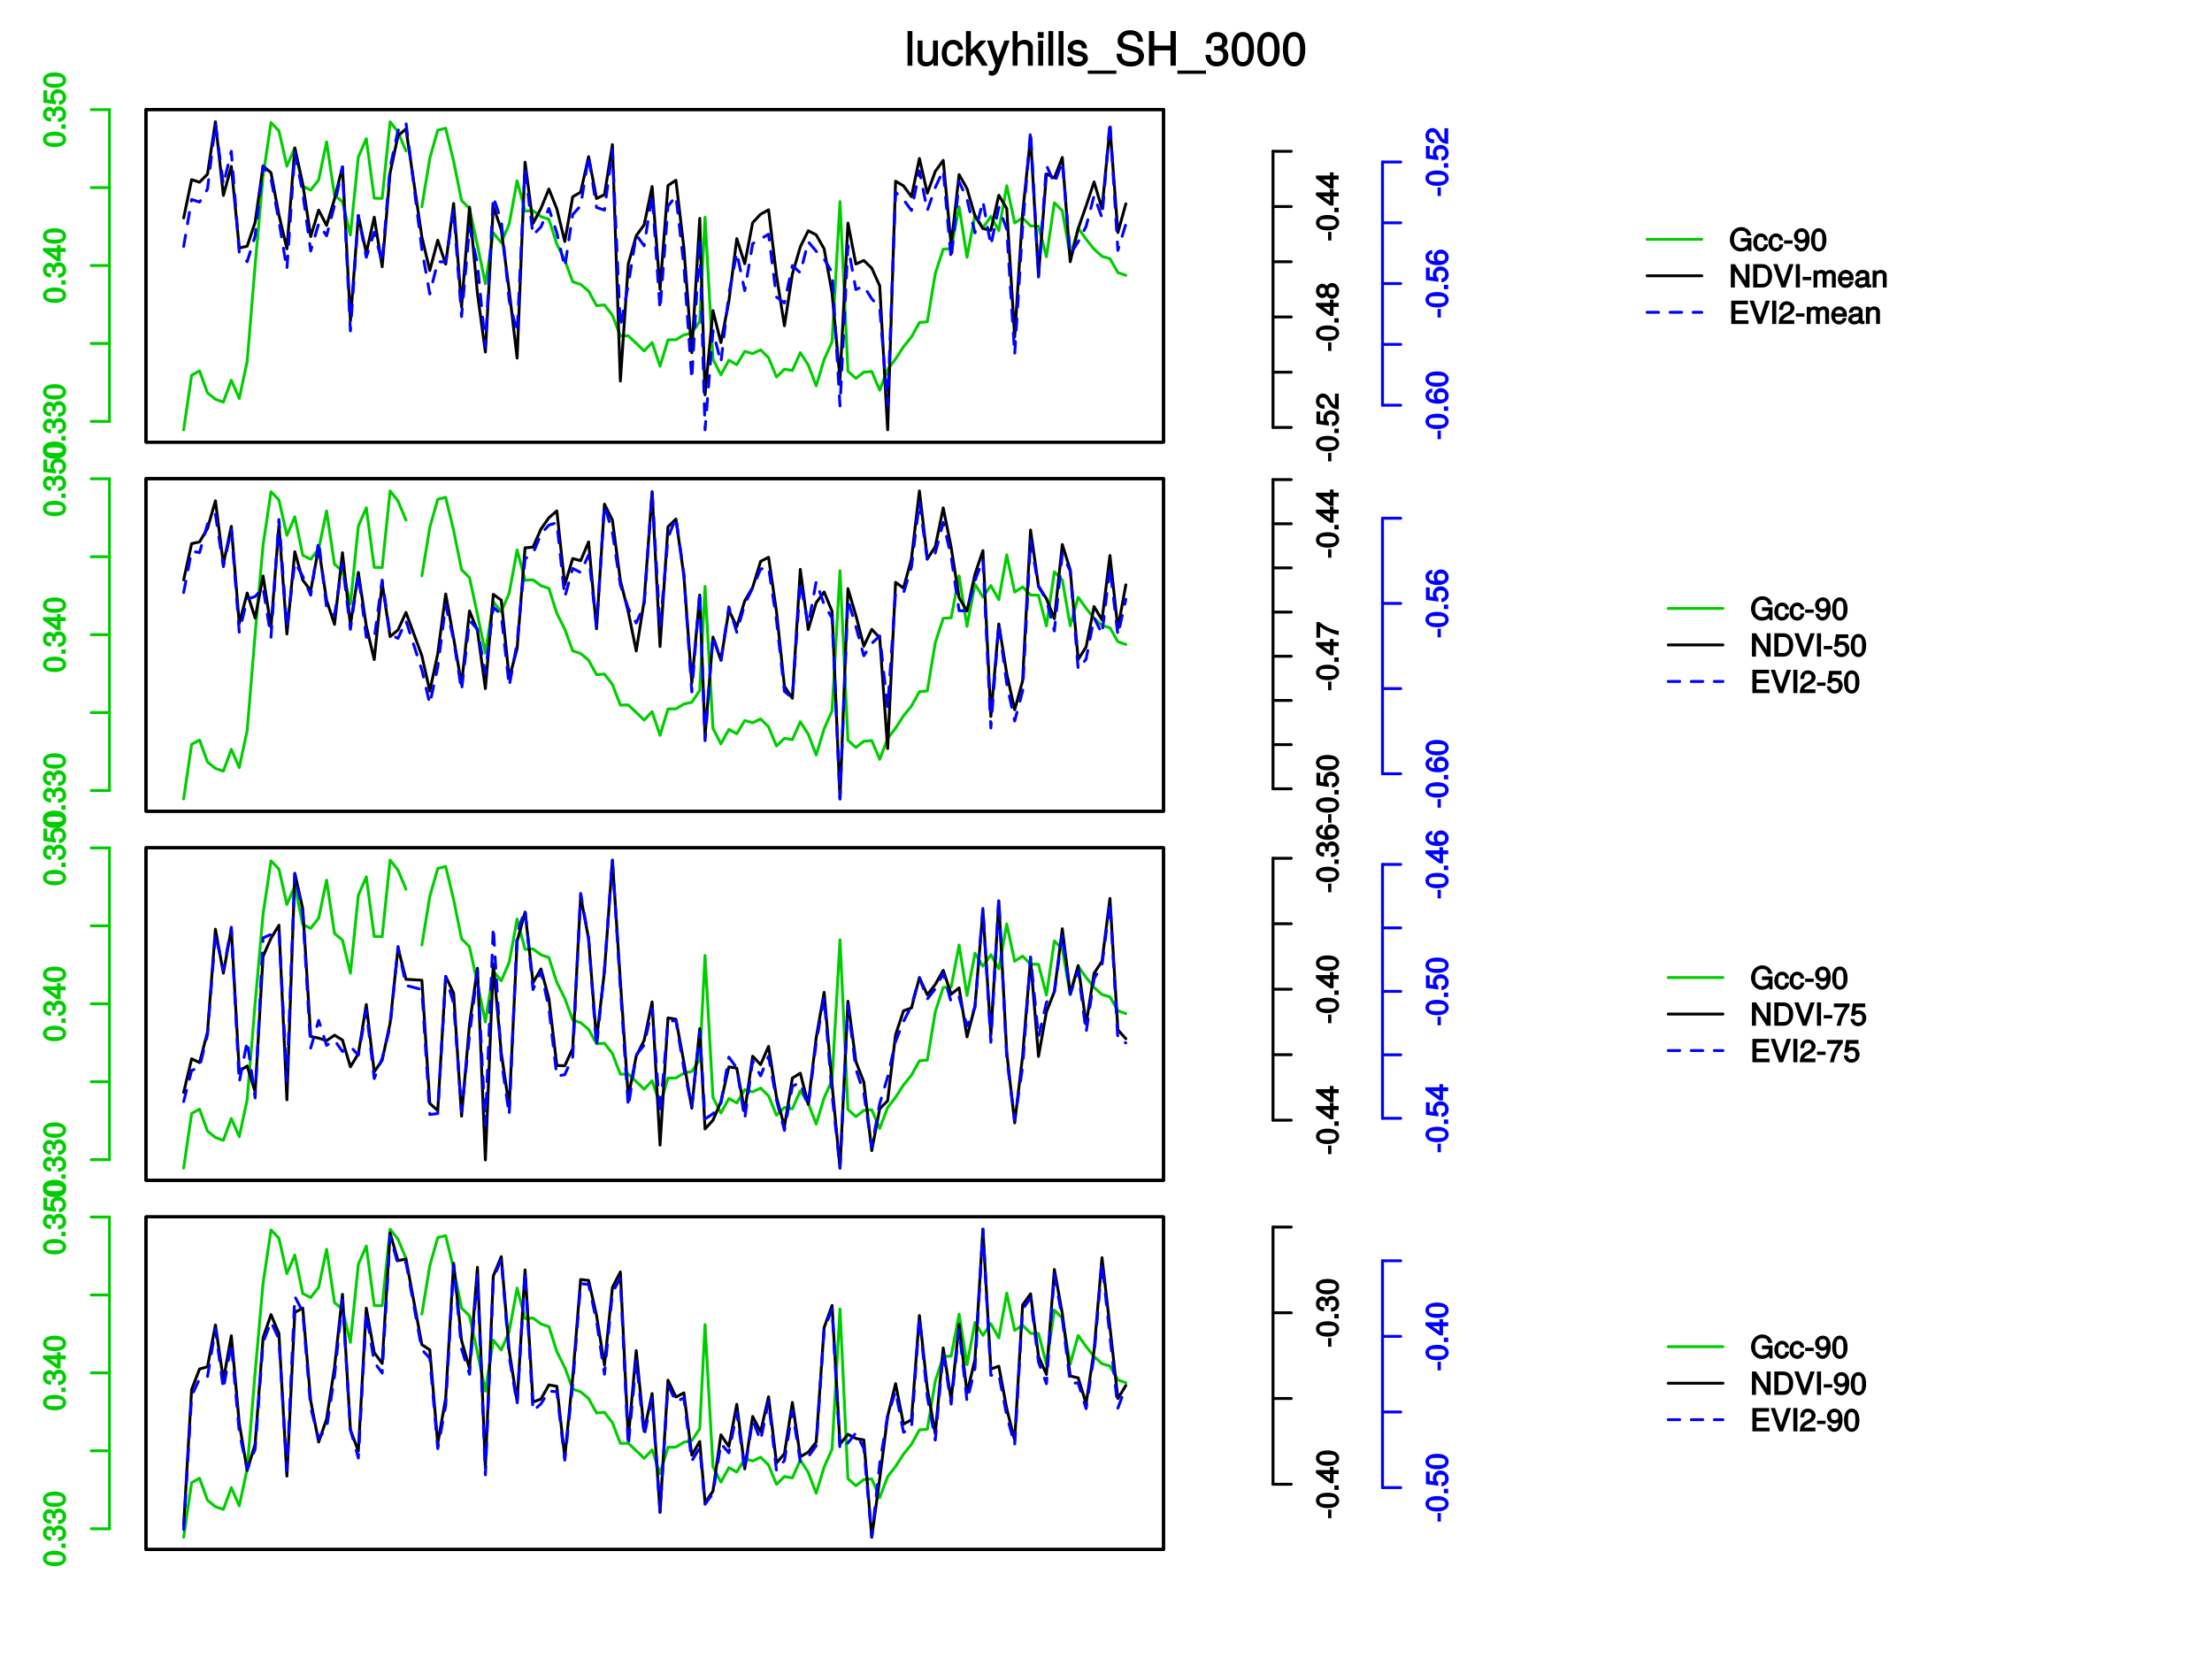 <?xml version="1.0" encoding="UTF-8"?>
<svg xmlns="http://www.w3.org/2000/svg" xmlns:xlink="http://www.w3.org/1999/xlink" width="576pt" height="432pt" viewBox="0 0 576 432" version="1.1">
<defs>
<g>
<symbol overflow="visible" id="glyph0-0">
<path style="stroke:none;" d=""/>
</symbol>
<symbol overflow="visible" id="glyph0-1">
<path style="stroke:none;" d="M -2.859 -4.188 C -4.797 -4.188 -5.922 -3.406 -5.922 -2.172 C -5.922 -0.969 -4.781 -0.172 -2.906 -0.172 C -1 -0.172 0.125 -0.969 0.125 -2.172 C 0.125 -3.359 -1 -4.188 -2.859 -4.188 Z M -2.922 -3.125 C -1.328 -3.125 -0.766 -2.938 -0.766 -2.156 C -0.766 -1.422 -1.359 -1.219 -2.891 -1.219 C -4.422 -1.219 -5 -1.422 -5 -2.172 C -5 -2.938 -4.422 -3.125 -2.922 -3.125 Z M -2.922 -3.125 "/>
</symbol>
<symbol overflow="visible" id="glyph0-2">
<path style="stroke:none;" d="M -0.156 -1.672 L -1.125 -1.672 L -1.125 -0.516 L 0 -0.516 L 0 -1.672 Z M -0.156 -1.672 "/>
</symbol>
<symbol overflow="visible" id="glyph0-3">
<path style="stroke:none;" d="M -1.781 -4.172 C -2.469 -4.172 -3.016 -3.734 -3.234 -3.062 L -2.938 -3.062 C -3.141 -3.578 -3.656 -4.016 -4.219 -4.016 C -5.188 -4.016 -5.922 -3.203 -5.922 -2.125 C -5.922 -1 -5.156 -0.219 -3.797 -0.203 L -3.797 -1.234 C -4.781 -1.25 -5 -1.422 -5 -2.141 C -5 -2.75 -4.797 -2.953 -4.203 -2.953 C -3.594 -2.953 -3.5 -2.875 -3.5 -1.578 L -2.609 -1.578 L -2.609 -2.125 C -2.609 -2.906 -2.406 -3.125 -1.781 -3.125 C -1.062 -3.125 -0.797 -2.859 -0.797 -2.125 C -0.797 -1.375 -1.031 -1.172 -2 -1.109 L -2 -0.078 C -0.594 -0.172 0.125 -0.953 0.125 -2.109 C 0.125 -3.266 -0.719 -4.172 -1.781 -4.172 Z M -1.781 -4.172 "/>
</symbol>
<symbol overflow="visible" id="glyph0-4">
<path style="stroke:none;" d="M -1.5 -4.281 L -2.281 -4.281 L -2.281 -3.453 L -5.922 -3.453 L -5.922 -2.688 L -2.266 -0.047 L -1.344 -0.047 L -1.344 -2.422 L 0 -2.422 L 0 -3.453 L -1.344 -3.453 L -1.344 -4.281 Z M -2.281 -2.594 L -2.281 -1.141 L -4.469 -2.703 L -4.578 -2.422 L -2.281 -2.422 Z M -2.281 -2.594 "/>
</symbol>
<symbol overflow="visible" id="glyph0-5">
<path style="stroke:none;" d="M -2.016 -4.234 C -3.125 -4.234 -4 -3.328 -4 -2.25 C -4 -1.859 -3.844 -1.422 -3.859 -1.438 L -4.812 -1.578 L -4.812 -3.938 L -5.797 -3.938 L -5.797 -0.719 L -2.562 -0.266 L -2.562 -1.172 C -2.984 -1.531 -3.078 -1.688 -3.078 -2.125 C -3.078 -2.875 -2.75 -3.172 -1.922 -3.172 C -1.109 -3.172 -0.797 -2.891 -0.797 -2.125 C -0.797 -1.516 -0.953 -1.312 -1.75 -1.094 L -1.75 -0.078 C -0.469 -0.328 0.125 -1.141 0.125 -2.141 C 0.125 -3.266 -0.828 -4.234 -2.016 -4.234 Z M -2.016 -4.234 "/>
</symbol>
<symbol overflow="visible" id="glyph0-6">
<path style="stroke:none;" d="M -2.047 -2.422 L -2.766 -2.422 L -2.766 -0.188 L -1.906 -0.188 L -1.906 -2.422 Z M -2.047 -2.422 "/>
</symbol>
<symbol overflow="visible" id="glyph0-7">
<path style="stroke:none;" d="M -4.125 -4.219 C -5.062 -4.219 -5.922 -3.312 -5.922 -2.25 C -5.922 -1.094 -5.188 -0.266 -3.672 -0.219 L -3.672 -1.25 C -4.766 -1.312 -5 -1.531 -5 -2.219 C -5 -2.859 -4.703 -3.156 -4.109 -3.156 C -3.656 -3.156 -3.375 -2.953 -3.094 -2.453 L -2.688 -1.734 C -2.016 -0.547 -1.391 -0.156 0 -0.094 L 0 -4.172 L -0.984 -4.172 L -0.984 -1.25 C -1.297 -1.297 -1.484 -1.484 -1.891 -2.172 L -2.312 -2.969 C -2.734 -3.75 -3.438 -4.219 -4.125 -4.219 Z M -4.125 -4.219 "/>
</symbol>
<symbol overflow="visible" id="glyph0-8">
<path style="stroke:none;" d="M -1.734 -4.234 C -2.359 -4.234 -2.953 -3.75 -3.109 -3.406 C -3.344 -3.781 -3.734 -4.031 -4.266 -4.031 C -5.156 -4.031 -5.922 -3.172 -5.922 -2.172 C -5.922 -1.188 -5.156 -0.312 -4.266 -0.312 C -3.75 -0.312 -3.344 -0.562 -3.109 -0.953 C -2.953 -0.609 -2.359 -0.125 -1.75 -0.125 C -0.719 -0.125 0.125 -1.062 0.125 -2.172 C 0.125 -3.281 -0.719 -4.234 -1.734 -4.234 Z M -4.25 -2.984 C -3.734 -2.984 -3.531 -2.766 -3.531 -2.172 C -3.531 -1.594 -3.734 -1.375 -4.266 -1.375 C -4.797 -1.375 -5 -1.594 -5 -2.172 C -5 -2.766 -4.797 -2.984 -4.25 -2.984 Z M -1.734 -3.172 C -1.062 -3.172 -0.797 -2.875 -0.797 -2.156 C -0.797 -1.484 -1.062 -1.172 -1.734 -1.172 C -2.391 -1.172 -2.641 -1.484 -2.641 -2.172 C -2.641 -2.875 -2.391 -3.172 -1.734 -3.172 Z M -1.734 -3.172 "/>
</symbol>
<symbol overflow="visible" id="glyph0-9">
<path style="stroke:none;" d="M -1.891 -4.234 C -2.938 -4.234 -3.797 -3.344 -3.797 -2.344 C -3.797 -1.797 -3.531 -1.234 -3.125 -0.938 L -3.016 -1.219 C -4.391 -1.234 -5 -1.5 -5 -2.312 C -5 -2.797 -4.844 -2.969 -4.156 -3.109 L -4.156 -4.125 C -5.219 -3.984 -5.922 -3.203 -5.922 -2.359 C -5.922 -1.047 -4.672 -0.172 -2.703 -0.172 C -0.953 -0.172 0.125 -0.938 0.125 -2.219 C 0.125 -3.297 -0.797 -4.234 -1.891 -4.234 Z M -1.844 -3.172 C -1.141 -3.172 -0.797 -2.875 -0.797 -2.234 C -0.797 -1.578 -1.156 -1.266 -1.875 -1.266 C -2.578 -1.266 -2.875 -1.562 -2.875 -2.25 C -2.875 -2.938 -2.594 -3.172 -1.844 -3.172 Z M -1.844 -3.172 "/>
</symbol>
<symbol overflow="visible" id="glyph0-10">
<path style="stroke:none;" d="M -5.062 -4.281 L -5.797 -4.281 L -5.797 -0.188 L -4.812 -0.188 L -4.812 -3.078 C -3.656 -2.156 -1.906 -1.312 0 -0.891 L 0 -1.969 C -1.969 -2.312 -3.547 -3.047 -5.016 -4.281 Z M -5.062 -4.281 "/>
</symbol>
<symbol overflow="visible" id="glyph1-0">
<path style="stroke:none;" d=""/>
</symbol>
<symbol overflow="visible" id="glyph1-1">
<path style="stroke:none;" d="M 5.781 -0.156 L 5.781 -3.344 L 3.031 -3.344 L 3.031 -2.406 L 4.797 -2.406 L 4.797 -2.391 C 4.797 -1.359 4.203 -0.812 3.156 -0.812 C 1.844 -0.812 1.25 -1.609 1.25 -3.016 C 1.25 -4.438 1.891 -5.266 3.109 -5.266 C 4 -5.266 4.453 -4.922 4.641 -4.031 L 5.734 -4.031 C 5.5 -5.344 4.438 -6.219 3.125 -6.219 C 1.359 -6.219 0.172 -4.703 0.172 -2.984 C 0.172 -1.203 1.438 0.141 3 0.141 C 3.781 0.141 4.516 -0.172 4.875 -0.578 L 5.016 0 L 5.781 0 Z M 5.781 -0.156 "/>
</symbol>
<symbol overflow="visible" id="glyph1-2">
<path style="stroke:none;" d="M 3.781 -1.734 L 2.969 -1.734 C 2.828 -0.906 2.656 -0.797 2.094 -0.797 C 1.375 -0.797 1.094 -1.203 1.094 -2.188 C 1.094 -3.219 1.359 -3.656 2.078 -3.656 C 2.641 -3.656 2.812 -3.484 2.922 -2.75 L 3.906 -2.75 C 3.812 -3.922 3.016 -4.578 2.094 -4.578 C 0.969 -4.578 0.078 -3.562 0.078 -2.188 C 0.078 -0.844 0.953 0.125 2.078 0.125 C 3.078 0.125 3.859 -0.625 3.953 -1.734 Z M 3.781 -1.734 "/>
</symbol>
<symbol overflow="visible" id="glyph1-3">
<path style="stroke:none;" d="M 2.422 -2.047 L 2.422 -2.766 L 0.188 -2.766 L 0.188 -1.906 L 2.422 -1.906 Z M 2.422 -2.047 "/>
</symbol>
<symbol overflow="visible" id="glyph1-4">
<path style="stroke:none;" d="M 4.203 -3.094 C 4.203 -4.844 3.422 -5.922 2.141 -5.922 C 1.062 -5.922 0.125 -5 0.125 -3.906 C 0.125 -2.859 1.016 -2 2.031 -2 C 2.562 -2 3.062 -2.234 3.422 -2.672 L 3.141 -2.781 C 3.125 -1.406 2.859 -0.797 2.062 -0.797 C 1.562 -0.797 1.391 -0.953 1.25 -1.641 L 0.234 -1.641 C 0.375 -0.578 1.156 0.125 2.016 0.125 C 3.328 0.125 4.203 -1.156 4.203 -3.094 Z M 3.094 -3.922 C 3.094 -3.234 2.781 -2.922 2.109 -2.922 C 1.438 -2.922 1.188 -3.203 1.188 -3.969 C 1.188 -4.672 1.484 -5 2.125 -5 C 2.781 -5 3.094 -4.656 3.094 -3.922 Z M 3.094 -3.922 "/>
</symbol>
<symbol overflow="visible" id="glyph1-5">
<path style="stroke:none;" d="M 4.188 -2.859 C 4.188 -4.797 3.406 -5.922 2.172 -5.922 C 0.969 -5.922 0.172 -4.781 0.172 -2.906 C 0.172 -1 0.969 0.125 2.172 0.125 C 3.359 0.125 4.188 -1 4.188 -2.859 Z M 3.125 -2.922 C 3.125 -1.328 2.938 -0.766 2.156 -0.766 C 1.422 -0.766 1.219 -1.359 1.219 -2.891 C 1.219 -4.422 1.422 -5 2.172 -5 C 2.938 -5 3.125 -4.422 3.125 -2.922 Z M 3.125 -2.922 "/>
</symbol>
<symbol overflow="visible" id="glyph1-6">
<path style="stroke:none;" d="M 5.281 -0.156 L 5.281 -6.078 L 4.25 -6.078 L 4.25 -1.203 L 4.531 -1.312 L 1.484 -6.078 L 0.422 -6.078 L 0.422 0 L 1.469 0 L 1.469 -4.828 L 1.188 -4.719 L 4.188 0 L 5.281 0 Z M 5.281 -0.156 "/>
</symbol>
<symbol overflow="visible" id="glyph1-7">
<path style="stroke:none;" d="M 5.453 -3.047 C 5.453 -4.828 4.391 -6.078 2.938 -6.078 L 0.531 -6.078 L 0.531 0 L 2.938 0 C 4.391 0 5.453 -1.25 5.453 -3.047 Z M 4.375 -3.031 C 4.375 -1.578 3.938 -0.953 2.797 -0.953 L 1.609 -0.953 L 1.609 -5.125 L 2.797 -5.125 C 3.938 -5.125 4.375 -4.5 4.375 -3.031 Z M 4.375 -3.031 "/>
</symbol>
<symbol overflow="visible" id="glyph1-8">
<path style="stroke:none;" d="M 5.109 -6.078 L 4.203 -6.078 L 2.547 -1.031 L 2.891 -1.031 L 1.141 -6.078 L 0.016 -6.078 L 2.188 0 L 3.219 0 L 5.328 -6.078 Z M 5.109 -6.078 "/>
</symbol>
<symbol overflow="visible" id="glyph1-9">
<path style="stroke:none;" d="M 1.688 -0.156 L 1.688 -6.078 L 0.625 -6.078 L 0.625 0 L 1.688 0 Z M 1.688 -0.156 "/>
</symbol>
<symbol overflow="visible" id="glyph1-10">
<path style="stroke:none;" d="M 6.188 -0.156 L 6.188 -3.266 C 6.188 -4.016 5.609 -4.578 4.828 -4.578 C 4.281 -4.578 3.828 -4.359 3.578 -4.062 C 3.422 -4.328 2.984 -4.578 2.438 -4.578 C 1.891 -4.578 1.406 -4.312 1.047 -3.812 L 1.328 -3.719 L 1.328 -4.453 L 0.391 -4.453 L 0.391 0 L 1.391 0 L 1.391 -2.75 C 1.391 -3.359 1.656 -3.688 2.188 -3.688 C 2.688 -3.688 2.781 -3.547 2.781 -3.016 L 2.781 0 L 3.781 0 L 3.781 -2.75 C 3.781 -3.359 4.062 -3.688 4.609 -3.688 C 5.078 -3.688 5.188 -3.531 5.188 -3.016 L 5.188 0 L 6.188 0 Z M 6.188 -0.156 "/>
</symbol>
<symbol overflow="visible" id="glyph1-11">
<path style="stroke:none;" d="M 4.234 -2.031 C 4.234 -2.641 4.188 -3.016 4.062 -3.328 C 3.797 -4.016 3 -4.578 2.219 -4.578 C 1.062 -4.578 0.141 -3.562 0.141 -2.203 C 0.141 -0.844 1.031 0.125 2.203 0.125 C 3.156 0.125 3.984 -0.578 4.172 -1.562 L 3.188 -1.562 C 2.953 -0.859 2.75 -0.797 2.219 -0.797 C 1.531 -0.797 1.188 -1.078 1.172 -1.891 L 4.234 -1.891 Z M 3.469 -2.516 C 3.469 -2.516 3.234 -2.688 3.25 -2.719 L 1.203 -2.719 C 1.25 -3.312 1.547 -3.656 2.203 -3.656 C 2.859 -3.656 3.188 -3.266 3.188 -2.625 Z M 3.469 -2.516 "/>
</symbol>
<symbol overflow="visible" id="glyph1-12">
<path style="stroke:none;" d="M 4.406 -0.172 L 4.406 -0.844 C 4.172 -0.797 4.141 -0.797 4.094 -0.797 C 3.859 -0.797 3.906 -0.766 3.906 -0.969 L 3.906 -3.281 C 3.906 -4.031 3.203 -4.578 2.172 -4.578 C 1.172 -4.578 0.375 -4.031 0.344 -2.922 L 1.328 -2.922 C 1.406 -3.578 1.531 -3.656 2.156 -3.656 C 2.75 -3.656 2.906 -3.594 2.906 -3.188 L 2.906 -3.016 C 2.906 -2.734 2.922 -2.766 2.391 -2.703 C 1.453 -2.594 1.312 -2.562 1.062 -2.453 C 0.578 -2.25 0.156 -1.734 0.156 -1.234 C 0.156 -0.469 0.859 0.125 1.688 0.125 C 2.219 0.125 2.859 -0.141 3.016 -0.312 C 3 -0.328 3.469 0.062 3.781 0.062 C 3.922 0.062 4.031 0.047 4.406 -0.062 Z M 2.906 -1.578 C 2.906 -0.984 2.484 -0.766 1.844 -0.766 C 1.328 -0.766 1.188 -0.797 1.188 -1.25 C 1.188 -1.672 1.312 -1.719 2.016 -1.828 C 2.719 -1.922 2.859 -1.953 2.906 -1.969 Z M 2.906 -1.578 "/>
</symbol>
<symbol overflow="visible" id="glyph1-13">
<path style="stroke:none;" d="M 4.031 -0.156 L 4.031 -3.281 C 4.031 -3.984 3.344 -4.578 2.547 -4.578 C 1.922 -4.578 1.406 -4.281 1.047 -3.703 L 1.328 -3.609 L 1.328 -4.453 L 0.375 -4.453 L 0.375 0 L 1.375 0 L 1.375 -2.438 C 1.375 -3.281 1.672 -3.688 2.344 -3.688 C 2.875 -3.688 3.031 -3.531 3.031 -3.031 L 3.031 0 L 4.031 0 Z M 4.031 -0.156 "/>
</symbol>
<symbol overflow="visible" id="glyph1-14">
<path style="stroke:none;" d="M 5.016 -0.156 L 5.016 -0.953 L 1.609 -0.953 L 1.609 -2.625 L 4.766 -2.625 L 4.766 -3.578 L 1.609 -3.578 L 1.609 -5.125 L 4.875 -5.125 L 4.875 -6.078 L 0.531 -6.078 L 0.531 0 L 5.016 0 Z M 5.016 -0.156 "/>
</symbol>
<symbol overflow="visible" id="glyph1-15">
<path style="stroke:none;" d="M 4.219 -4.125 C 4.219 -5.062 3.312 -5.922 2.25 -5.922 C 1.094 -5.922 0.266 -5.188 0.219 -3.672 L 1.25 -3.672 C 1.312 -4.766 1.531 -5 2.219 -5 C 2.859 -5 3.156 -4.703 3.156 -4.109 C 3.156 -3.656 2.953 -3.375 2.453 -3.094 L 1.734 -2.688 C 0.547 -2.016 0.156 -1.391 0.094 0 L 4.172 0 L 4.172 -0.984 L 1.25 -0.984 C 1.297 -1.297 1.484 -1.484 2.172 -1.891 L 2.969 -2.312 C 3.75 -2.734 4.219 -3.438 4.219 -4.125 Z M 4.219 -4.125 "/>
</symbol>
<symbol overflow="visible" id="glyph1-16">
<path style="stroke:none;" d="M 4.234 -2.016 C 4.234 -3.125 3.328 -4 2.25 -4 C 1.859 -4 1.422 -3.844 1.438 -3.859 L 1.578 -4.812 L 3.938 -4.812 L 3.938 -5.797 L 0.719 -5.797 L 0.266 -2.562 L 1.172 -2.562 C 1.531 -2.984 1.688 -3.078 2.125 -3.078 C 2.875 -3.078 3.172 -2.75 3.172 -1.922 C 3.172 -1.109 2.891 -0.797 2.125 -0.797 C 1.516 -0.797 1.312 -0.953 1.094 -1.75 L 0.078 -1.75 C 0.328 -0.469 1.141 0.125 2.141 0.125 C 3.266 0.125 4.234 -0.828 4.234 -2.016 Z M 4.234 -2.016 "/>
</symbol>
<symbol overflow="visible" id="glyph1-17">
<path style="stroke:none;" d="M 4.281 -5.062 L 4.281 -5.797 L 0.188 -5.797 L 0.188 -4.812 L 3.078 -4.812 C 2.156 -3.656 1.312 -1.906 0.891 0 L 1.969 0 C 2.312 -1.969 3.047 -3.547 4.281 -5.016 Z M 4.281 -5.062 "/>
</symbol>
<symbol overflow="visible" id="glyph2-0">
<path style="stroke:none;" d=""/>
</symbol>
<symbol overflow="visible" id="glyph2-1">
<path style="stroke:none;" d="M 1.938 -0.125 L 1.938 -9.016 L 0.672 -9.016 L 0.672 0 L 1.938 0 Z M 1.938 -0.125 "/>
</symbol>
<symbol overflow="visible" id="glyph2-2">
<path style="stroke:none;" d="M 5.922 -0.125 L 5.922 -6.547 L 4.641 -6.547 L 4.641 -2.953 C 4.641 -1.672 4.109 -0.953 3.078 -0.953 C 2.281 -0.953 1.906 -1.312 1.906 -2.062 L 1.906 -6.547 L 0.641 -6.547 L 0.641 -1.672 C 0.641 -0.625 1.562 0.188 2.781 0.188 C 3.703 0.188 4.391 -0.188 4.984 -1.016 L 4.734 -1.109 L 4.734 0 L 5.922 0 Z M 5.922 -0.125 "/>
</symbol>
<symbol overflow="visible" id="glyph2-3">
<path style="stroke:none;" d="M 5.719 -2.422 L 4.594 -2.422 C 4.406 -1.281 4.031 -1.016 3.188 -1.016 C 2.078 -1.016 1.547 -1.734 1.547 -3.219 C 1.547 -4.781 2.062 -5.547 3.156 -5.547 C 4 -5.547 4.375 -5.188 4.531 -4.172 L 5.797 -4.172 C 5.656 -5.844 4.578 -6.734 3.172 -6.734 C 1.469 -6.734 0.234 -5.297 0.234 -3.219 C 0.234 -1.188 1.453 0.188 3.156 0.188 C 4.656 0.188 5.734 -0.859 5.875 -2.422 Z M 5.719 -2.422 "/>
</symbol>
<symbol overflow="visible" id="glyph2-4">
<path style="stroke:none;" d="M 6.125 -0.234 L 3.625 -4.219 L 5.734 -6.328 L 5.641 -6.547 L 4.297 -6.547 L 1.578 -3.859 L 1.828 -3.75 L 1.828 -9.016 L 0.547 -9.016 L 0.547 0 L 1.828 0 L 1.828 -2.516 L 2.641 -3.328 L 4.719 0 L 6.266 0 Z M 6.125 -0.234 "/>
</symbol>
<symbol overflow="visible" id="glyph2-5">
<path style="stroke:none;" d="M 5.734 -6.547 L 4.562 -6.547 L 2.766 -1.531 L 3.047 -1.531 L 1.391 -6.547 L 0.047 -6.547 L 2.219 -0.109 L 1.844 0.891 C 1.672 1.328 1.609 1.375 1.172 1.375 C 1.031 1.375 0.859 1.344 0.5 1.266 L 0.5 2.406 C 0.75 2.531 1.062 2.609 1.312 2.609 C 2.031 2.609 2.734 2.094 3.078 1.188 L 5.922 -6.547 Z M 5.734 -6.547 "/>
</symbol>
<symbol overflow="visible" id="glyph2-6">
<path style="stroke:none;" d="M 5.969 -0.125 L 5.969 -4.891 C 5.969 -5.938 5.078 -6.734 3.859 -6.734 C 2.969 -6.734 2.312 -6.422 1.734 -5.656 L 1.969 -5.562 L 1.969 -9.016 L 0.703 -9.016 L 0.703 0 L 1.969 0 L 1.969 -3.594 C 1.969 -4.891 2.516 -5.594 3.547 -5.594 C 4.25 -5.594 4.688 -5.312 4.688 -4.484 L 4.688 0 L 5.969 0 Z M 5.969 -0.125 "/>
</symbol>
<symbol overflow="visible" id="glyph2-7">
<path style="stroke:none;" d="M 1.969 -0.125 L 1.969 -6.547 L 0.703 -6.547 L 0.703 0 L 1.969 0 Z M 2.094 -7.375 L 2.094 -8.75 L 0.578 -8.75 L 0.578 -7.234 L 2.094 -7.234 Z M 2.094 -7.375 "/>
</symbol>
<symbol overflow="visible" id="glyph2-8">
<path style="stroke:none;" d="M 5.641 -1.891 C 5.641 -2.828 4.984 -3.438 3.734 -3.734 L 2.766 -3.953 C 1.953 -4.156 1.734 -4.281 1.734 -4.734 C 1.734 -5.297 2.125 -5.547 2.938 -5.547 C 3.75 -5.547 4.031 -5.328 4.062 -4.531 L 5.391 -4.531 C 5.375 -5.906 4.422 -6.734 2.969 -6.734 C 1.516 -6.734 0.422 -5.844 0.422 -4.688 C 0.422 -3.703 1.062 -3.094 2.562 -2.734 L 3.484 -2.516 C 4.188 -2.344 4.312 -2.266 4.312 -1.812 C 4.312 -1.219 3.875 -1.016 3 -1.016 C 2.094 -1.016 1.734 -1.094 1.578 -2.188 L 0.266 -2.188 C 0.312 -0.594 1.266 0.188 2.922 0.188 C 4.5 0.188 5.641 -0.688 5.641 -1.891 Z M 5.641 -1.891 "/>
</symbol>
<symbol overflow="visible" id="glyph2-9">
<path style="stroke:none;" d="M 7.062 1.984 L 7.062 1.266 L -0.406 1.266 L -0.406 2.125 L 7.062 2.125 Z M 7.062 1.984 "/>
</symbol>
<symbol overflow="visible" id="glyph2-10">
<path style="stroke:none;" d="M 7.578 -2.531 C 7.578 -3.609 6.781 -4.531 5.594 -4.859 L 3.391 -5.453 C 2.344 -5.719 2.094 -5.938 2.094 -6.609 C 2.094 -7.5 2.734 -8.031 3.906 -8.031 C 5.297 -8.031 5.953 -7.531 5.953 -6.25 L 7.281 -6.25 C 7.281 -8.094 5.969 -9.234 3.953 -9.234 C 2.031 -9.234 0.703 -8.047 0.703 -6.453 C 0.703 -5.391 1.406 -4.578 2.562 -4.281 L 4.734 -3.703 C 5.828 -3.422 6.188 -3.109 6.188 -2.422 C 6.188 -1.469 5.609 -1.031 4.109 -1.031 C 2.453 -1.031 1.766 -1.734 1.766 -3.109 L 0.438 -3.109 C 0.438 -0.906 1.969 0.219 4.031 0.219 C 6.25 0.219 7.578 -0.969 7.578 -2.531 Z M 7.578 -2.531 "/>
</symbol>
<symbol overflow="visible" id="glyph2-11">
<path style="stroke:none;" d="M 7.859 -0.125 L 7.859 -9.016 L 6.469 -9.016 L 6.469 -5.234 L 2.25 -5.234 L 2.25 -9.016 L 0.859 -9.016 L 0.859 0 L 2.25 0 L 2.25 -3.984 L 6.469 -3.984 L 6.469 0 L 7.859 0 Z M 7.859 -0.125 "/>
</symbol>
<symbol overflow="visible" id="glyph2-12">
<path style="stroke:none;" d="M 6.203 -2.609 C 6.203 -3.641 5.656 -4.375 4.625 -4.719 L 4.625 -4.453 C 5.422 -4.766 5.953 -5.453 5.953 -6.297 C 5.953 -7.766 4.844 -8.766 3.234 -8.766 C 1.516 -8.766 0.453 -7.703 0.422 -5.766 L 1.75 -5.766 C 1.781 -7.156 2.156 -7.578 3.234 -7.578 C 4.172 -7.578 4.594 -7.156 4.594 -6.266 C 4.594 -5.359 4.344 -5.109 2.516 -5.109 L 2.516 -3.953 L 3.234 -3.953 C 4.391 -3.953 4.844 -3.547 4.844 -2.594 C 4.844 -1.531 4.328 -1.016 3.234 -1.016 C 2.078 -1.016 1.641 -1.469 1.562 -2.828 L 0.234 -2.828 C 0.375 -0.797 1.453 0.188 3.188 0.188 C 4.938 0.188 6.203 -1 6.203 -2.609 Z M 6.203 -2.609 "/>
</symbol>
<symbol overflow="visible" id="glyph2-13">
<path style="stroke:none;" d="M 6.219 -4.219 C 6.219 -7.172 5.141 -8.766 3.297 -8.766 C 1.469 -8.766 0.375 -7.156 0.375 -4.297 C 0.375 -1.422 1.469 0.188 3.297 0.188 C 5.094 0.188 6.219 -1.422 6.219 -4.219 Z M 4.859 -4.312 C 4.859 -1.906 4.453 -0.953 3.281 -0.953 C 2.156 -0.953 1.734 -1.953 1.734 -4.281 C 1.734 -6.609 2.156 -7.578 3.297 -7.578 C 4.438 -7.578 4.859 -6.594 4.859 -4.312 Z M 4.859 -4.312 "/>
</symbol>
</g>
</defs>
<g id="surface21">
<rect x="0" y="0" width="576" height="432" style="fill:rgb(100%,100%,100%);fill-opacity:1;stroke:none;"/>
<path style="fill:none;stroke-width:0.75;stroke-linecap:round;stroke-linejoin:round;stroke:rgb(0%,80.392%,0%);stroke-opacity:1;stroke-miterlimit:10;" d="M 47.828 111.922 L 49.898 97.715 L 51.965 96.578 L 54.031 102.301 L 56.098 103.965 L 58.168 104.695 L 60.234 99.012 L 62.301 103.762 L 64.367 94.102 L 66.438 69.059 L 68.504 45.805 L 70.57 31.922 L 72.637 34.074 L 74.707 43.289 L 76.773 38.457 L 78.84 48.484 L 80.906 49.496 L 82.977 46.859 L 85.043 36.957 L 87.109 50.836 L 89.176 52.543 L 91.246 61.188 L 93.312 40.895 L 95.379 36.102 L 97.449 51.609 L 99.516 51.648 L 101.582 31.719 L 103.648 34.359 L 105.719 39.309 "/>
<path style="fill:none;stroke-width:0.75;stroke-linecap:round;stroke-linejoin:round;stroke:rgb(0%,80.392%,0%);stroke-opacity:1;stroke-miterlimit:10;" d="M 109.852 53.84 L 111.918 41.219 L 113.988 33.91 L 116.055 33.383 L 118.121 41.988 L 120.188 52.215 L 122.258 54.285 L 124.324 63.863 L 126.391 73.891 L 128.457 60.617 L 130.527 63.176 L 132.594 58.344 L 134.66 47.062 L 136.727 54.977 L 138.797 54.855 L 140.863 56.398 L 142.93 57.086 L 144.996 63.582 L 147.066 67.723 L 149.133 73.363 L 151.199 74.051 L 153.266 75.797 L 155.336 79.57 L 157.402 79.41 L 159.469 82.09 L 161.539 87.488 L 163.605 87.445 L 165.672 89.395 L 167.738 91.383 L 169.809 89.191 L 171.875 95.359 L 173.941 88.5 L 176.008 88.461 L 178.078 87.203 L 180.145 86.758 L 182.211 83.672 L 183.59 56.559 L 185.656 93.535 L 187.723 97.594 L 189.793 93.816 L 191.859 94.953 L 193.926 91.504 L 195.992 92.074 L 198.062 91.098 L 200.129 93.129 L 202.195 98.16 L 204.266 96.133 L 206.332 96.496 L 208.398 91.828 L 210.465 95.035 L 212.535 100.473 L 214.602 93.656 L 216.668 88.988 L 218.734 52.5 L 220.805 96.66 L 222.871 98.527 L 224.938 96.902 L 227.004 96.742 L 229.074 101.609 L 231.141 96.172 L 233.207 93.492 L 235.273 90.285 L 237.344 87.73 L 239.41 83.996 L 241.477 83.793 L 243.543 71.25 L 245.613 64.879 L 247.68 64.758 L 249.746 53.84 L 251.812 66.988 L 253.883 55.992 L 255.949 59.359 L 258.016 56.355 L 260.086 60.051 L 262.152 48.359 L 264.219 58.062 L 266.285 56.723 L 268.355 58.832 L 270.422 58.871 L 272.488 66.867 L 274.555 52.785 L 276.625 54.895 L 278.691 66.828 L 280.758 59.398 L 282.824 62.281 L 284.895 64.879 L 286.961 66.746 L 289.027 67.355 L 291.094 70.969 L 293.164 71.699 "/>
<path style="fill:none;stroke-width:0.75;stroke-linecap:round;stroke-linejoin:round;stroke:rgb(0%,0%,0%);stroke-opacity:1;stroke-miterlimit:10;" d="M 38.016 115.129 L 302.977 115.129 L 302.977 28.512 L 38.016 28.512 L 38.016 115.129 "/>
<path style="fill:none;stroke-width:0.75;stroke-linecap:round;stroke-linejoin:round;stroke:rgb(0%,80.392%,0%);stroke-opacity:1;stroke-miterlimit:10;" d="M 28.512 109.727 L 28.512 28.555 "/>
<path style="fill:none;stroke-width:0.75;stroke-linecap:round;stroke-linejoin:round;stroke:rgb(0%,80.392%,0%);stroke-opacity:1;stroke-miterlimit:10;" d="M 28.512 109.727 L 23.762 109.727 "/>
<path style="fill:none;stroke-width:0.75;stroke-linecap:round;stroke-linejoin:round;stroke:rgb(0%,80.392%,0%);stroke-opacity:1;stroke-miterlimit:10;" d="M 28.512 89.434 L 23.762 89.434 "/>
<path style="fill:none;stroke-width:0.75;stroke-linecap:round;stroke-linejoin:round;stroke:rgb(0%,80.392%,0%);stroke-opacity:1;stroke-miterlimit:10;" d="M 28.512 69.141 L 23.762 69.141 "/>
<path style="fill:none;stroke-width:0.75;stroke-linecap:round;stroke-linejoin:round;stroke:rgb(0%,80.392%,0%);stroke-opacity:1;stroke-miterlimit:10;" d="M 28.512 48.848 L 23.762 48.848 "/>
<path style="fill:none;stroke-width:0.75;stroke-linecap:round;stroke-linejoin:round;stroke:rgb(0%,80.392%,0%);stroke-opacity:1;stroke-miterlimit:10;" d="M 28.512 28.555 L 23.762 28.555 "/>
<g style="fill:rgb(0%,80.392%,0%);fill-opacity:1;">
  <use xlink:href="#glyph0-1" x="17.105" y="119.637"/>
  <use xlink:href="#glyph0-2" x="17.105" y="115.232"/>
  <use xlink:href="#glyph0-3" x="17.105" y="113.03"/>
  <use xlink:href="#glyph0-3" x="17.105" y="108.625"/>
  <use xlink:href="#glyph0-1" x="17.105" y="104.221"/>
</g>
<g style="fill:rgb(0%,80.392%,0%);fill-opacity:1;">
  <use xlink:href="#glyph0-1" x="17.105" y="79.051"/>
  <use xlink:href="#glyph0-2" x="17.105" y="74.646"/>
  <use xlink:href="#glyph0-3" x="17.105" y="72.444"/>
  <use xlink:href="#glyph0-4" x="17.105" y="68.039"/>
  <use xlink:href="#glyph0-1" x="17.105" y="63.635"/>
</g>
<g style="fill:rgb(0%,80.392%,0%);fill-opacity:1;">
  <use xlink:href="#glyph0-1" x="17.105" y="38.465"/>
  <use xlink:href="#glyph0-2" x="17.105" y="34.06"/>
  <use xlink:href="#glyph0-3" x="17.105" y="31.858"/>
  <use xlink:href="#glyph0-5" x="17.105" y="27.453"/>
  <use xlink:href="#glyph0-1" x="17.105" y="23.049"/>
</g>
<path style="fill:none;stroke-width:0.75;stroke-linecap:round;stroke-linejoin:round;stroke:rgb(0%,0%,0%);stroke-opacity:1;stroke-miterlimit:10;" d="M 47.828 56.75 L 49.898 46.777 L 51.965 47.453 L 54.031 45.352 L 56.098 31.719 L 58.168 50.887 L 60.234 43.336 L 62.301 64.582 L 64.367 64.098 L 66.438 57.871 L 68.504 43.242 L 70.57 44.973 L 72.637 55.98 L 74.707 64.789 L 76.773 38.586 L 78.84 47.918 L 80.906 61.594 L 82.977 54.707 L 85.043 58.684 L 87.109 51.805 L 89.176 43.445 L 91.246 83.547 L 93.312 56.145 L 95.379 65.895 L 97.449 56.555 L 99.516 69.457 L 101.582 45.023 L 103.648 35.324 L 105.719 33.57 L 109.852 61.695 L 111.918 70.445 L 113.988 62.551 L 116.055 68.789 L 118.121 53 L 120.188 79.934 L 122.258 53.941 L 124.324 76.387 L 126.391 91.664 L 128.457 53.727 L 130.527 59.816 L 132.594 75.637 L 134.66 93.25 L 136.727 42.223 L 138.797 58.18 L 140.863 54.277 L 142.93 49.215 L 144.996 54.383 L 147.066 62.887 L 149.133 51.242 L 151.199 50.047 L 153.266 40.797 L 155.336 51.695 L 157.402 50.691 L 159.469 37.664 L 161.539 99.223 L 163.605 68.707 L 165.672 61.391 L 167.738 58.535 L 169.809 48.57 L 171.875 75.371 L 173.941 48.312 L 176.008 46.938 L 178.078 64.539 L 180.145 91.832 L 182.211 56.852 L 183.59 102.82 L 185.656 80.875 L 187.723 89.215 L 189.793 78.484 L 191.859 62.133 L 193.926 68.68 L 195.992 57.977 L 198.062 55.793 L 200.129 54.633 L 202.195 71.734 L 204.266 84.832 L 206.332 71.363 L 208.398 64.277 L 210.465 60.082 L 212.535 61.16 L 214.602 64.801 L 216.668 76.277 L 218.734 98.711 L 220.805 58.078 L 222.871 68.754 L 224.938 67.828 L 227.004 69.828 L 229.074 74.43 L 231.141 111.922 L 233.207 47.176 L 235.273 48.398 L 237.344 51.223 L 239.41 41.266 L 241.477 50.305 L 243.543 44.637 L 245.613 41.762 L 247.68 63.828 L 249.746 45.465 L 251.812 49.113 L 253.883 56.262 L 255.949 59.527 L 258.016 59.969 L 260.086 50.836 L 262.152 54.301 L 264.219 87.734 L 266.285 55.527 L 268.355 35.656 L 270.422 71.824 L 272.488 45.285 L 274.555 46.332 L 276.625 41 L 278.691 68.148 L 280.758 59.535 L 282.824 53.613 L 284.895 47.375 L 286.961 54.344 L 289.027 33.129 L 291.094 60.551 L 293.164 53.078 "/>
<path style="fill:none;stroke-width:0.75;stroke-linecap:round;stroke-linejoin:round;stroke:rgb(0%,0%,0%);stroke-opacity:1;stroke-miterlimit:10;" d="M 38.016 115.129 L 302.977 115.129 L 302.977 28.512 L 38.016 28.512 L 38.016 115.129 "/>
<path style="fill:none;stroke-width:0.75;stroke-linecap:round;stroke-linejoin:round;stroke:rgb(0%,0%,0%);stroke-opacity:1;stroke-miterlimit:10;" d="M 331.488 111.301 L 331.488 39.398 "/>
<path style="fill:none;stroke-width:0.75;stroke-linecap:round;stroke-linejoin:round;stroke:rgb(0%,0%,0%);stroke-opacity:1;stroke-miterlimit:10;" d="M 331.488 111.301 L 336.238 111.301 "/>
<path style="fill:none;stroke-width:0.75;stroke-linecap:round;stroke-linejoin:round;stroke:rgb(0%,0%,0%);stroke-opacity:1;stroke-miterlimit:10;" d="M 331.488 96.922 L 336.238 96.922 "/>
<path style="fill:none;stroke-width:0.75;stroke-linecap:round;stroke-linejoin:round;stroke:rgb(0%,0%,0%);stroke-opacity:1;stroke-miterlimit:10;" d="M 331.488 82.539 L 336.238 82.539 "/>
<path style="fill:none;stroke-width:0.75;stroke-linecap:round;stroke-linejoin:round;stroke:rgb(0%,0%,0%);stroke-opacity:1;stroke-miterlimit:10;" d="M 331.488 68.16 L 336.238 68.16 "/>
<path style="fill:none;stroke-width:0.75;stroke-linecap:round;stroke-linejoin:round;stroke:rgb(0%,0%,0%);stroke-opacity:1;stroke-miterlimit:10;" d="M 331.488 53.781 L 336.238 53.781 "/>
<path style="fill:none;stroke-width:0.75;stroke-linecap:round;stroke-linejoin:round;stroke:rgb(0%,0%,0%);stroke-opacity:1;stroke-miterlimit:10;" d="M 331.488 39.398 L 336.238 39.398 "/>
<g style="fill:rgb(0%,0%,0%);fill-opacity:1;">
  <use xlink:href="#glyph0-6" x="348.594" y="120.328"/>
  <use xlink:href="#glyph0-1" x="348.594" y="117.69"/>
  <use xlink:href="#glyph0-2" x="348.594" y="113.286"/>
  <use xlink:href="#glyph0-5" x="348.594" y="111.083"/>
  <use xlink:href="#glyph0-7" x="348.594" y="106.679"/>
</g>
<g style="fill:rgb(0%,0%,0%);fill-opacity:1;">
  <use xlink:href="#glyph0-6" x="348.594" y="91.566"/>
  <use xlink:href="#glyph0-1" x="348.594" y="88.928"/>
  <use xlink:href="#glyph0-2" x="348.594" y="84.524"/>
  <use xlink:href="#glyph0-4" x="348.594" y="82.322"/>
  <use xlink:href="#glyph0-8" x="348.594" y="77.917"/>
</g>
<g style="fill:rgb(0%,0%,0%);fill-opacity:1;">
  <use xlink:href="#glyph0-6" x="348.594" y="62.809"/>
  <use xlink:href="#glyph0-1" x="348.594" y="60.171"/>
  <use xlink:href="#glyph0-2" x="348.594" y="55.766"/>
  <use xlink:href="#glyph0-4" x="348.594" y="53.564"/>
  <use xlink:href="#glyph0-4" x="348.594" y="49.159"/>
</g>
<path style="fill:none;stroke-width:0.75;stroke-linecap:round;stroke-linejoin:round;stroke:rgb(0%,0%,100%);stroke-opacity:1;stroke-dasharray:3,3;stroke-miterlimit:10;" d="M 47.828 64.18 L 49.898 51.945 L 51.965 52.617 L 54.031 49.242 L 56.098 32.215 L 58.168 48.113 L 60.234 39.395 L 62.301 65.699 L 64.367 68.156 L 66.438 61.445 L 68.504 43.188 L 70.57 46.445 L 72.637 57.609 L 74.707 70.098 L 76.773 39.727 L 78.84 50.215 L 80.906 65.355 L 82.977 58.25 L 85.043 61.402 L 87.109 53.453 L 89.176 43.523 L 91.246 86.16 L 93.312 56.133 L 95.379 66.988 L 97.449 60.496 L 99.516 68.301 L 101.582 43.633 L 103.648 33.949 L 105.719 31.984 L 109.852 64.914 L 111.918 76.562 L 113.988 68.152 L 116.055 68.211 L 118.121 54.711 L 120.188 82.434 L 122.258 59.152 L 124.324 68.645 L 126.391 90.238 L 128.457 51.309 L 130.527 57.453 L 132.594 78.246 L 134.66 86.621 L 136.727 43.961 L 138.797 61.23 L 140.863 59.082 L 142.93 54.277 L 144.996 60.637 L 147.066 69.539 L 149.133 55.863 L 151.199 53.594 L 153.266 40.641 L 155.336 54.031 L 157.402 54.711 L 159.469 38.883 L 161.539 85.102 L 163.605 74.129 L 165.672 61.152 L 167.738 64.012 L 169.809 50.633 L 171.875 80.605 L 173.941 53.691 L 176.008 51.062 L 178.078 69.027 L 180.145 98.746 L 182.211 62.172 L 183.59 111.922 L 185.656 86.105 L 187.723 94.406 L 189.793 76.582 L 191.859 65.824 L 193.926 75.672 L 195.992 63.445 L 198.062 62.266 L 200.129 60.977 L 202.195 77.352 L 204.266 78.895 L 206.332 69.152 L 208.398 71.035 L 210.465 62.949 L 212.535 65.422 L 214.602 67.461 L 216.668 70.902 L 218.734 105.703 L 220.805 63.949 L 222.871 75.391 L 224.938 74.5 L 227.004 77.801 L 229.074 80.105 L 231.141 105.562 L 233.207 50.082 L 235.273 51.969 L 237.344 54.805 L 239.41 44.531 L 241.477 54.832 L 243.543 48.824 L 245.613 44.348 L 247.68 67.582 L 249.746 47.336 L 251.812 51.828 L 253.883 60.637 L 255.949 52.414 L 258.016 63.898 L 260.086 53.992 L 262.152 59.652 L 264.219 92.301 L 266.285 59.102 L 268.355 34.039 L 270.422 72.125 L 272.488 43.016 L 274.555 47.785 L 276.625 42.078 L 278.691 66.203 L 280.758 62.969 L 282.824 58.961 L 284.895 50.969 L 286.961 56.707 L 289.027 31.719 L 291.094 65.191 L 293.164 58.375 "/>
<path style="fill:none;stroke-width:0.75;stroke-linecap:round;stroke-linejoin:round;stroke:rgb(0%,0%,0%);stroke-opacity:1;stroke-miterlimit:10;" d="M 38.016 115.129 L 302.977 115.129 L 302.977 28.512 L 38.016 28.512 L 38.016 115.129 "/>
<path style="fill:none;stroke-width:0.75;stroke-linecap:round;stroke-linejoin:round;stroke:rgb(0%,0%,100%);stroke-opacity:1;stroke-miterlimit:10;" d="M 360 105.516 L 360 42.184 "/>
<path style="fill:none;stroke-width:0.75;stroke-linecap:round;stroke-linejoin:round;stroke:rgb(0%,0%,100%);stroke-opacity:1;stroke-miterlimit:10;" d="M 360 105.516 L 364.754 105.516 "/>
<path style="fill:none;stroke-width:0.75;stroke-linecap:round;stroke-linejoin:round;stroke:rgb(0%,0%,100%);stroke-opacity:1;stroke-miterlimit:10;" d="M 360 89.684 L 364.754 89.684 "/>
<path style="fill:none;stroke-width:0.75;stroke-linecap:round;stroke-linejoin:round;stroke:rgb(0%,0%,100%);stroke-opacity:1;stroke-miterlimit:10;" d="M 360 73.848 L 364.754 73.848 "/>
<path style="fill:none;stroke-width:0.75;stroke-linecap:round;stroke-linejoin:round;stroke:rgb(0%,0%,100%);stroke-opacity:1;stroke-miterlimit:10;" d="M 360 58.016 L 364.754 58.016 "/>
<path style="fill:none;stroke-width:0.75;stroke-linecap:round;stroke-linejoin:round;stroke:rgb(0%,0%,100%);stroke-opacity:1;stroke-miterlimit:10;" d="M 360 42.184 L 364.754 42.184 "/>
<g style="fill:rgb(0%,0%,100%);fill-opacity:1;">
  <use xlink:href="#glyph0-6" x="377.105" y="114.543"/>
  <use xlink:href="#glyph0-1" x="377.105" y="111.905"/>
  <use xlink:href="#glyph0-2" x="377.105" y="107.5"/>
  <use xlink:href="#glyph0-9" x="377.105" y="105.298"/>
  <use xlink:href="#glyph0-1" x="377.105" y="100.893"/>
</g>
<g style="fill:rgb(0%,0%,100%);fill-opacity:1;">
  <use xlink:href="#glyph0-6" x="377.105" y="82.875"/>
  <use xlink:href="#glyph0-1" x="377.105" y="80.237"/>
  <use xlink:href="#glyph0-2" x="377.105" y="75.832"/>
  <use xlink:href="#glyph0-5" x="377.105" y="73.63"/>
  <use xlink:href="#glyph0-9" x="377.105" y="69.225"/>
</g>
<g style="fill:rgb(0%,0%,100%);fill-opacity:1;">
  <use xlink:href="#glyph0-6" x="377.105" y="51.211"/>
  <use xlink:href="#glyph0-1" x="377.105" y="48.573"/>
  <use xlink:href="#glyph0-2" x="377.105" y="44.168"/>
  <use xlink:href="#glyph0-5" x="377.105" y="41.966"/>
  <use xlink:href="#glyph0-7" x="377.105" y="37.561"/>
</g>
<path style="fill:none;stroke-width:0.75;stroke-linecap:round;stroke-linejoin:round;stroke:rgb(0%,80.392%,0%);stroke-opacity:1;stroke-miterlimit:10;" d="M 428.898 62.316 L 443.152 62.316 "/>
<path style="fill:none;stroke-width:0.75;stroke-linecap:round;stroke-linejoin:round;stroke:rgb(0%,0%,0%);stroke-opacity:1;stroke-miterlimit:10;" d="M 428.898 71.82 L 443.152 71.82 "/>
<path style="fill:none;stroke-width:0.75;stroke-linecap:round;stroke-linejoin:round;stroke:rgb(0%,0%,100%);stroke-opacity:1;stroke-dasharray:3,3;stroke-miterlimit:10;" d="M 428.898 81.324 L 443.152 81.324 "/>
<g style="fill:rgb(0%,0%,0%);fill-opacity:1;">
  <use xlink:href="#glyph1-1" x="450.281" y="65.355"/>
  <use xlink:href="#glyph1-2" x="456.445" y="65.355"/>
  <use xlink:href="#glyph1-2" x="460.405" y="65.355"/>
  <use xlink:href="#glyph1-3" x="464.366" y="65.355"/>
  <use xlink:href="#glyph1-4" x="467.004" y="65.355"/>
  <use xlink:href="#glyph1-5" x="471.409" y="65.355"/>
</g>
<g style="fill:rgb(0%,0%,0%);fill-opacity:1;">
  <use xlink:href="#glyph1-6" x="450.281" y="74.859"/>
  <use xlink:href="#glyph1-7" x="456.001" y="74.859"/>
  <use xlink:href="#glyph1-8" x="461.721" y="74.859"/>
  <use xlink:href="#glyph1-9" x="467.004" y="74.859"/>
  <use xlink:href="#glyph1-3" x="469.207" y="74.859"/>
  <use xlink:href="#glyph1-10" x="471.845" y="74.859"/>
  <use xlink:href="#glyph1-11" x="478.444" y="74.859"/>
  <use xlink:href="#glyph1-12" x="482.848" y="74.859"/>
  <use xlink:href="#glyph1-13" x="487.253" y="74.859"/>
</g>
<g style="fill:rgb(0%,0%,0%);fill-opacity:1;">
  <use xlink:href="#glyph1-14" x="450.281" y="84.363"/>
  <use xlink:href="#glyph1-8" x="455.565" y="84.363"/>
  <use xlink:href="#glyph1-9" x="460.849" y="84.363"/>
  <use xlink:href="#glyph1-15" x="463.051" y="84.363"/>
  <use xlink:href="#glyph1-3" x="467.456" y="84.363"/>
  <use xlink:href="#glyph1-10" x="470.094" y="84.363"/>
  <use xlink:href="#glyph1-11" x="476.693" y="84.363"/>
  <use xlink:href="#glyph1-12" x="481.098" y="84.363"/>
  <use xlink:href="#glyph1-13" x="485.502" y="84.363"/>
</g>
<path style="fill:none;stroke-width:0.75;stroke-linecap:round;stroke-linejoin:round;stroke:rgb(0%,80.392%,0%);stroke-opacity:1;stroke-miterlimit:10;" d="M 47.828 208.039 L 49.898 193.836 L 51.965 192.699 L 54.031 198.422 L 56.098 200.086 L 58.168 200.816 L 60.234 195.133 L 62.301 199.883 L 64.367 190.223 L 66.438 165.18 L 68.504 141.922 L 70.57 128.043 L 72.637 130.195 L 74.707 139.406 L 76.773 134.578 L 78.84 144.602 L 80.906 145.617 L 82.977 142.98 L 85.043 133.074 L 87.109 146.957 L 89.176 148.66 L 91.246 157.305 L 93.312 137.012 L 95.379 132.223 L 97.449 147.727 L 99.516 147.77 L 101.582 127.84 L 103.648 130.477 L 105.719 135.43 "/>
<path style="fill:none;stroke-width:0.75;stroke-linecap:round;stroke-linejoin:round;stroke:rgb(0%,80.392%,0%);stroke-opacity:1;stroke-miterlimit:10;" d="M 109.852 149.961 L 111.918 137.336 L 113.988 130.031 L 116.055 129.504 L 118.121 138.109 L 120.188 148.336 L 122.258 150.406 L 124.324 159.984 L 126.391 170.012 L 128.457 156.738 L 130.527 159.297 L 132.594 154.465 L 134.66 143.184 L 136.727 151.098 L 138.797 150.977 L 140.863 152.516 L 142.93 153.207 L 144.996 159.699 L 147.066 163.84 L 149.133 169.48 L 151.199 170.172 L 153.266 171.918 L 155.336 175.691 L 157.402 175.531 L 159.469 178.207 L 161.539 183.605 L 163.605 183.566 L 165.672 185.516 L 167.738 187.504 L 169.809 185.312 L 171.875 191.48 L 173.941 184.621 L 176.008 184.582 L 178.078 183.324 L 180.145 182.875 L 182.211 179.793 L 183.59 152.68 L 185.656 189.652 L 187.723 193.711 L 189.793 189.938 L 191.859 191.074 L 193.926 187.625 L 195.992 188.191 L 198.062 187.219 L 200.129 189.25 L 202.195 194.281 L 204.266 192.25 L 206.332 192.617 L 208.398 187.949 L 210.465 191.156 L 212.535 196.594 L 214.602 189.777 L 216.668 185.109 L 218.734 148.621 L 220.805 192.777 L 222.871 194.645 L 224.938 193.023 L 227.004 192.859 L 229.074 197.73 L 231.141 192.293 L 233.207 189.613 L 235.273 186.406 L 237.344 183.852 L 239.41 180.117 L 241.477 179.914 L 243.543 167.371 L 245.613 161 L 247.68 160.879 L 249.746 149.961 L 251.812 163.109 L 253.883 152.109 L 255.949 155.48 L 258.016 152.477 L 260.086 156.168 L 262.152 144.48 L 264.219 154.18 L 266.285 152.84 L 268.355 154.953 L 270.422 154.992 L 272.488 162.988 L 274.555 148.906 L 276.625 151.016 L 278.691 162.949 L 280.758 155.52 L 282.824 158.402 L 284.895 161 L 286.961 162.867 L 289.027 163.477 L 291.094 167.086 L 293.164 167.816 "/>
<path style="fill:none;stroke-width:0.75;stroke-linecap:round;stroke-linejoin:round;stroke:rgb(0%,0%,0%);stroke-opacity:1;stroke-miterlimit:10;" d="M 38.016 211.246 L 302.977 211.246 L 302.977 124.633 L 38.016 124.633 L 38.016 211.246 "/>
<path style="fill:none;stroke-width:0.75;stroke-linecap:round;stroke-linejoin:round;stroke:rgb(0%,80.392%,0%);stroke-opacity:1;stroke-miterlimit:10;" d="M 28.512 205.848 L 28.512 124.676 "/>
<path style="fill:none;stroke-width:0.75;stroke-linecap:round;stroke-linejoin:round;stroke:rgb(0%,80.392%,0%);stroke-opacity:1;stroke-miterlimit:10;" d="M 28.512 205.848 L 23.762 205.848 "/>
<path style="fill:none;stroke-width:0.75;stroke-linecap:round;stroke-linejoin:round;stroke:rgb(0%,80.392%,0%);stroke-opacity:1;stroke-miterlimit:10;" d="M 28.512 185.555 L 23.762 185.555 "/>
<path style="fill:none;stroke-width:0.75;stroke-linecap:round;stroke-linejoin:round;stroke:rgb(0%,80.392%,0%);stroke-opacity:1;stroke-miterlimit:10;" d="M 28.512 165.262 L 23.762 165.262 "/>
<path style="fill:none;stroke-width:0.75;stroke-linecap:round;stroke-linejoin:round;stroke:rgb(0%,80.392%,0%);stroke-opacity:1;stroke-miterlimit:10;" d="M 28.512 144.969 L 23.762 144.969 "/>
<path style="fill:none;stroke-width:0.75;stroke-linecap:round;stroke-linejoin:round;stroke:rgb(0%,80.392%,0%);stroke-opacity:1;stroke-miterlimit:10;" d="M 28.512 124.676 L 23.762 124.676 "/>
<g style="fill:rgb(0%,80.392%,0%);fill-opacity:1;">
  <use xlink:href="#glyph0-1" x="17.105" y="215.758"/>
  <use xlink:href="#glyph0-2" x="17.105" y="211.353"/>
  <use xlink:href="#glyph0-3" x="17.105" y="209.151"/>
  <use xlink:href="#glyph0-3" x="17.105" y="204.746"/>
  <use xlink:href="#glyph0-1" x="17.105" y="200.342"/>
</g>
<g style="fill:rgb(0%,80.392%,0%);fill-opacity:1;">
  <use xlink:href="#glyph0-1" x="17.105" y="175.172"/>
  <use xlink:href="#glyph0-2" x="17.105" y="170.767"/>
  <use xlink:href="#glyph0-3" x="17.105" y="168.565"/>
  <use xlink:href="#glyph0-4" x="17.105" y="164.16"/>
  <use xlink:href="#glyph0-1" x="17.105" y="159.756"/>
</g>
<g style="fill:rgb(0%,80.392%,0%);fill-opacity:1;">
  <use xlink:href="#glyph0-1" x="17.105" y="134.586"/>
  <use xlink:href="#glyph0-2" x="17.105" y="130.181"/>
  <use xlink:href="#glyph0-3" x="17.105" y="127.979"/>
  <use xlink:href="#glyph0-5" x="17.105" y="123.574"/>
  <use xlink:href="#glyph0-1" x="17.105" y="119.17"/>
</g>
<path style="fill:none;stroke-width:0.75;stroke-linecap:round;stroke-linejoin:round;stroke:rgb(0%,0%,0%);stroke-opacity:1;stroke-miterlimit:10;" d="M 47.828 151 L 49.898 141.559 L 51.965 141.109 L 54.031 137.621 L 56.098 130.406 L 58.168 146.859 L 60.234 137.055 L 62.301 162.379 L 64.367 154.426 L 66.438 160.938 L 68.504 149.996 L 70.57 163.324 L 72.637 136.781 L 74.707 165.09 L 76.773 143.668 L 78.84 151.051 L 80.906 153.812 L 82.977 142.566 L 85.043 156.336 L 87.109 162.578 L 89.176 143.93 L 91.246 162.75 L 93.312 149.047 L 95.379 163.023 L 97.449 171.754 L 99.516 151.781 L 101.582 165.77 L 103.648 164.023 L 105.719 159.48 L 109.852 170.754 L 111.918 179.961 L 113.988 170.234 L 116.055 154.668 L 118.121 166.141 L 120.188 178.191 L 122.258 159.082 L 124.324 164.199 L 126.391 179.305 L 128.457 154.758 L 130.527 156.281 L 132.594 176.641 L 134.66 168.879 L 136.727 142.656 L 138.797 142.48 L 140.863 137.766 L 142.93 134.82 L 144.996 133.039 L 147.066 152.277 L 149.133 145.438 L 151.199 146.004 L 153.266 141.109 L 155.336 163.727 L 157.402 131.273 L 159.469 135.445 L 161.539 151.148 L 163.605 159.332 L 165.672 169.516 L 167.738 156.422 L 169.809 128.035 L 171.875 168.359 L 173.941 137.18 L 176.008 135.164 L 178.078 149.84 L 180.145 177.848 L 182.211 154.957 L 183.59 191.723 L 185.656 165.887 L 187.723 171.938 L 189.793 158.879 L 191.859 163.191 L 193.926 156.469 L 195.992 152.938 L 198.062 146.188 L 200.129 145.105 L 202.195 159.246 L 204.266 178.707 L 206.332 181.824 L 208.398 148.262 L 210.465 163.93 L 212.535 156.949 L 214.602 154.148 L 216.668 159.188 L 218.734 208.039 L 220.805 153.285 L 222.871 160.254 L 224.938 168.258 L 227.004 163.883 L 229.074 166.066 L 231.141 194.926 L 233.207 151.633 L 235.273 153.145 L 237.344 145.469 L 239.41 127.84 L 241.477 145.523 L 243.543 142.355 L 245.613 132.254 L 247.68 142.543 L 249.746 155.656 L 251.812 159.098 L 253.883 149.504 L 255.949 143.383 L 258.016 186.562 L 260.086 162.492 L 262.152 175.398 L 264.219 184.832 L 266.285 177.289 L 268.355 138.016 L 270.422 152.613 L 272.488 155.891 L 274.555 161.125 L 276.625 141.805 L 278.691 148.402 L 280.758 171.73 L 282.824 168.449 L 284.895 157.953 L 286.961 161.414 L 289.027 144.66 L 291.094 163.617 L 293.164 152.293 "/>
<path style="fill:none;stroke-width:0.75;stroke-linecap:round;stroke-linejoin:round;stroke:rgb(0%,0%,0%);stroke-opacity:1;stroke-miterlimit:10;" d="M 38.016 211.246 L 302.977 211.246 L 302.977 124.633 L 38.016 124.633 L 38.016 211.246 "/>
<path style="fill:none;stroke-width:0.75;stroke-linecap:round;stroke-linejoin:round;stroke:rgb(0%,0%,0%);stroke-opacity:1;stroke-miterlimit:10;" d="M 331.488 205.398 L 331.488 124.879 "/>
<path style="fill:none;stroke-width:0.75;stroke-linecap:round;stroke-linejoin:round;stroke:rgb(0%,0%,0%);stroke-opacity:1;stroke-miterlimit:10;" d="M 331.488 205.398 L 336.238 205.398 "/>
<path style="fill:none;stroke-width:0.75;stroke-linecap:round;stroke-linejoin:round;stroke:rgb(0%,0%,0%);stroke-opacity:1;stroke-miterlimit:10;" d="M 331.488 193.898 L 336.238 193.898 "/>
<path style="fill:none;stroke-width:0.75;stroke-linecap:round;stroke-linejoin:round;stroke:rgb(0%,0%,0%);stroke-opacity:1;stroke-miterlimit:10;" d="M 331.488 182.395 L 336.238 182.395 "/>
<path style="fill:none;stroke-width:0.75;stroke-linecap:round;stroke-linejoin:round;stroke:rgb(0%,0%,0%);stroke-opacity:1;stroke-miterlimit:10;" d="M 331.488 170.891 L 336.238 170.891 "/>
<path style="fill:none;stroke-width:0.75;stroke-linecap:round;stroke-linejoin:round;stroke:rgb(0%,0%,0%);stroke-opacity:1;stroke-miterlimit:10;" d="M 331.488 159.387 L 336.238 159.387 "/>
<path style="fill:none;stroke-width:0.75;stroke-linecap:round;stroke-linejoin:round;stroke:rgb(0%,0%,0%);stroke-opacity:1;stroke-miterlimit:10;" d="M 331.488 147.883 L 336.238 147.883 "/>
<path style="fill:none;stroke-width:0.75;stroke-linecap:round;stroke-linejoin:round;stroke:rgb(0%,0%,0%);stroke-opacity:1;stroke-miterlimit:10;" d="M 331.488 136.383 L 336.238 136.383 "/>
<path style="fill:none;stroke-width:0.75;stroke-linecap:round;stroke-linejoin:round;stroke:rgb(0%,0%,0%);stroke-opacity:1;stroke-miterlimit:10;" d="M 331.488 124.879 L 336.238 124.879 "/>
<g style="fill:rgb(0%,0%,0%);fill-opacity:1;">
  <use xlink:href="#glyph0-6" x="348.594" y="214.426"/>
  <use xlink:href="#glyph0-1" x="348.594" y="211.788"/>
  <use xlink:href="#glyph0-2" x="348.594" y="207.383"/>
  <use xlink:href="#glyph0-5" x="348.594" y="205.181"/>
  <use xlink:href="#glyph0-1" x="348.594" y="200.776"/>
</g>
<g style="fill:rgb(0%,0%,0%);fill-opacity:1;">
  <use xlink:href="#glyph0-6" x="348.594" y="179.918"/>
  <use xlink:href="#glyph0-1" x="348.594" y="177.28"/>
  <use xlink:href="#glyph0-2" x="348.594" y="172.875"/>
  <use xlink:href="#glyph0-4" x="348.594" y="170.673"/>
  <use xlink:href="#glyph0-10" x="348.594" y="166.268"/>
</g>
<g style="fill:rgb(0%,0%,0%);fill-opacity:1;">
  <use xlink:href="#glyph0-6" x="348.594" y="145.41"/>
  <use xlink:href="#glyph0-1" x="348.594" y="142.772"/>
  <use xlink:href="#glyph0-2" x="348.594" y="138.368"/>
  <use xlink:href="#glyph0-4" x="348.594" y="136.165"/>
  <use xlink:href="#glyph0-4" x="348.594" y="131.761"/>
</g>
<path style="fill:none;stroke-width:0.75;stroke-linecap:round;stroke-linejoin:round;stroke:rgb(0%,0%,100%);stroke-opacity:1;stroke-dasharray:3,3;stroke-miterlimit:10;" d="M 47.828 154.289 L 49.898 143.508 L 51.965 143.906 L 54.031 136.473 L 56.098 133.938 L 58.168 147.551 L 60.234 137.73 L 62.301 164.617 L 64.367 155.977 L 66.438 155.336 L 68.504 153.004 L 70.57 165.934 L 72.637 135.277 L 74.707 163.484 L 76.773 146.395 L 78.84 150.07 L 80.906 154.988 L 82.977 140.938 L 85.043 158.137 L 87.109 160.223 L 89.176 146.691 L 91.246 163.879 L 93.312 149.406 L 95.379 165.906 L 97.449 166.285 L 99.516 151.047 L 101.582 165.262 L 103.648 166.219 L 105.719 161.684 L 109.852 174.469 L 111.918 183.297 L 113.988 173.711 L 116.055 157.488 L 118.121 166.605 L 120.188 179.797 L 122.258 161.57 L 124.324 163.832 L 126.391 175.293 L 128.457 158.137 L 130.527 160 L 132.594 178.703 L 134.66 167.328 L 136.727 145.484 L 138.797 144.125 L 140.863 139.062 L 142.93 136.746 L 144.996 136.102 L 147.066 155.473 L 149.133 148.027 L 151.199 149.07 L 153.266 144.527 L 155.336 163.094 L 157.402 131.535 L 159.469 138.656 L 161.539 152.297 L 163.605 158.449 L 165.672 162.215 L 167.738 157.551 L 169.809 127.84 L 171.875 163.66 L 173.941 140.02 L 176.008 134.824 L 178.078 149.461 L 180.145 180.176 L 182.211 154.074 L 183.59 192.871 L 185.656 165.508 L 187.723 172.23 L 189.793 158.016 L 191.859 164.637 L 193.926 157.355 L 195.992 153.074 L 198.062 148.188 L 200.129 147.668 L 202.195 161.492 L 204.266 180.047 L 206.332 181.742 L 208.398 151.523 L 210.465 162.758 L 212.535 151.461 L 214.602 157.438 L 216.668 160.941 L 218.734 208.039 L 220.805 156.176 L 222.871 163.18 L 224.938 170.758 L 227.004 167.535 L 229.074 165.594 L 231.141 184.371 L 233.207 154.328 L 235.273 154.418 L 237.344 147.648 L 239.41 130.598 L 241.477 145.855 L 243.543 143.988 L 245.613 136.027 L 247.68 144.957 L 249.746 159.008 L 251.812 159.09 L 253.883 151.207 L 255.949 145.668 L 258.016 189.559 L 260.086 162.383 L 262.152 178.039 L 264.219 187.75 L 266.285 179.953 L 268.355 140.668 L 270.422 152.746 L 272.488 156.227 L 274.555 164.293 L 276.625 144.211 L 278.691 148.719 L 280.758 174.219 L 282.824 171.648 L 284.895 160.836 L 286.961 165.051 L 289.027 147.703 L 291.094 165.422 L 293.164 156.062 "/>
<path style="fill:none;stroke-width:0.75;stroke-linecap:round;stroke-linejoin:round;stroke:rgb(0%,0%,0%);stroke-opacity:1;stroke-miterlimit:10;" d="M 38.016 211.246 L 302.977 211.246 L 302.977 124.633 L 38.016 124.633 L 38.016 211.246 "/>
<path style="fill:none;stroke-width:0.75;stroke-linecap:round;stroke-linejoin:round;stroke:rgb(0%,0%,100%);stroke-opacity:1;stroke-miterlimit:10;" d="M 360 201.484 L 360 134.949 "/>
<path style="fill:none;stroke-width:0.75;stroke-linecap:round;stroke-linejoin:round;stroke:rgb(0%,0%,100%);stroke-opacity:1;stroke-miterlimit:10;" d="M 360 201.484 L 364.754 201.484 "/>
<path style="fill:none;stroke-width:0.75;stroke-linecap:round;stroke-linejoin:round;stroke:rgb(0%,0%,100%);stroke-opacity:1;stroke-miterlimit:10;" d="M 360 179.309 L 364.754 179.309 "/>
<path style="fill:none;stroke-width:0.75;stroke-linecap:round;stroke-linejoin:round;stroke:rgb(0%,0%,100%);stroke-opacity:1;stroke-miterlimit:10;" d="M 360 157.129 L 364.754 157.129 "/>
<path style="fill:none;stroke-width:0.75;stroke-linecap:round;stroke-linejoin:round;stroke:rgb(0%,0%,100%);stroke-opacity:1;stroke-miterlimit:10;" d="M 360 134.949 L 364.754 134.949 "/>
<g style="fill:rgb(0%,0%,100%);fill-opacity:1;">
  <use xlink:href="#glyph0-6" x="377.105" y="210.512"/>
  <use xlink:href="#glyph0-1" x="377.105" y="207.874"/>
  <use xlink:href="#glyph0-2" x="377.105" y="203.469"/>
  <use xlink:href="#glyph0-9" x="377.105" y="201.267"/>
  <use xlink:href="#glyph0-1" x="377.105" y="196.862"/>
</g>
<g style="fill:rgb(0%,0%,100%);fill-opacity:1;">
  <use xlink:href="#glyph0-6" x="377.105" y="166.156"/>
  <use xlink:href="#glyph0-1" x="377.105" y="163.518"/>
  <use xlink:href="#glyph0-2" x="377.105" y="159.114"/>
  <use xlink:href="#glyph0-5" x="377.105" y="156.911"/>
  <use xlink:href="#glyph0-9" x="377.105" y="152.507"/>
</g>
<path style="fill:none;stroke-width:0.75;stroke-linecap:round;stroke-linejoin:round;stroke:rgb(0%,80.392%,0%);stroke-opacity:1;stroke-miterlimit:10;" d="M 434.398 158.438 L 448.656 158.438 "/>
<path style="fill:none;stroke-width:0.75;stroke-linecap:round;stroke-linejoin:round;stroke:rgb(0%,0%,0%);stroke-opacity:1;stroke-miterlimit:10;" d="M 434.398 167.941 L 448.656 167.941 "/>
<path style="fill:none;stroke-width:0.75;stroke-linecap:round;stroke-linejoin:round;stroke:rgb(0%,0%,100%);stroke-opacity:1;stroke-dasharray:3,3;stroke-miterlimit:10;" d="M 434.398 177.445 L 448.656 177.445 "/>
<g style="fill:rgb(0%,0%,0%);fill-opacity:1;">
  <use xlink:href="#glyph1-1" x="455.785" y="161.477"/>
  <use xlink:href="#glyph1-2" x="461.948" y="161.477"/>
  <use xlink:href="#glyph1-2" x="465.909" y="161.477"/>
  <use xlink:href="#glyph1-3" x="469.87" y="161.477"/>
  <use xlink:href="#glyph1-4" x="472.508" y="161.477"/>
  <use xlink:href="#glyph1-5" x="476.913" y="161.477"/>
</g>
<g style="fill:rgb(0%,0%,0%);fill-opacity:1;">
  <use xlink:href="#glyph1-6" x="455.785" y="170.98"/>
  <use xlink:href="#glyph1-7" x="461.505" y="170.98"/>
  <use xlink:href="#glyph1-8" x="467.224" y="170.98"/>
  <use xlink:href="#glyph1-9" x="472.508" y="170.98"/>
  <use xlink:href="#glyph1-3" x="474.711" y="170.98"/>
  <use xlink:href="#glyph1-16" x="477.349" y="170.98"/>
  <use xlink:href="#glyph1-5" x="481.753" y="170.98"/>
</g>
<g style="fill:rgb(0%,0%,0%);fill-opacity:1;">
  <use xlink:href="#glyph1-14" x="455.785" y="180.484"/>
  <use xlink:href="#glyph1-8" x="461.069" y="180.484"/>
  <use xlink:href="#glyph1-9" x="466.353" y="180.484"/>
  <use xlink:href="#glyph1-15" x="468.555" y="180.484"/>
  <use xlink:href="#glyph1-3" x="472.96" y="180.484"/>
  <use xlink:href="#glyph1-16" x="475.598" y="180.484"/>
  <use xlink:href="#glyph1-5" x="480.003" y="180.484"/>
</g>
<path style="fill:none;stroke-width:0.75;stroke-linecap:round;stroke-linejoin:round;stroke:rgb(0%,80.392%,0%);stroke-opacity:1;stroke-miterlimit:10;" d="M 47.828 304.16 L 49.898 289.953 L 51.965 288.816 L 54.031 294.539 L 56.098 296.203 L 58.168 296.934 L 60.234 291.254 L 62.301 296.004 L 64.367 286.344 L 66.438 261.301 L 68.504 238.043 L 70.57 224.164 L 72.637 226.312 L 74.707 235.527 L 76.773 230.699 L 78.84 240.723 L 80.906 241.738 L 82.977 239.098 L 85.043 229.195 L 87.109 243.078 L 89.176 244.781 L 91.246 253.426 L 93.312 233.133 L 95.379 228.344 L 97.449 243.848 L 99.516 243.887 L 101.582 223.961 L 103.648 226.598 L 105.719 231.551 "/>
<path style="fill:none;stroke-width:0.75;stroke-linecap:round;stroke-linejoin:round;stroke:rgb(0%,80.392%,0%);stroke-opacity:1;stroke-miterlimit:10;" d="M 109.852 246.078 L 111.918 233.457 L 113.988 226.152 L 116.055 225.625 L 118.121 234.23 L 120.188 244.457 L 122.258 246.527 L 124.324 256.105 L 126.391 266.129 L 128.457 252.859 L 130.527 255.414 L 132.594 250.586 L 134.66 239.301 L 136.727 247.215 L 138.797 247.094 L 140.863 248.637 L 142.93 249.328 L 144.996 255.82 L 147.066 259.961 L 149.133 265.602 L 151.199 266.293 L 153.266 268.039 L 155.336 271.812 L 157.402 271.648 L 159.469 274.328 L 161.539 279.727 L 163.605 279.688 L 165.672 281.633 L 167.738 283.621 L 169.809 281.43 L 171.875 287.602 L 173.941 280.742 L 176.008 280.699 L 178.078 279.441 L 180.145 278.996 L 182.211 275.91 L 183.59 248.801 L 185.656 285.773 L 187.723 289.832 L 189.793 286.059 L 191.859 287.195 L 193.926 283.746 L 195.992 284.312 L 198.062 283.34 L 200.129 285.367 L 202.195 290.402 L 204.266 288.371 L 206.332 288.738 L 208.398 284.07 L 210.465 287.277 L 212.535 292.715 L 214.602 285.895 L 216.668 281.227 L 218.734 244.742 L 220.805 288.898 L 222.871 290.766 L 224.938 289.145 L 227.004 288.98 L 229.074 293.852 L 231.141 288.414 L 233.207 285.734 L 235.273 282.527 L 237.344 279.969 L 239.41 276.234 L 241.477 276.031 L 243.543 263.492 L 245.613 257.121 L 247.68 256.996 L 249.746 246.078 L 251.812 259.23 L 253.883 248.23 L 255.949 251.602 L 258.016 248.598 L 260.086 252.289 L 262.152 240.602 L 264.219 250.301 L 266.285 248.961 L 268.355 251.07 L 270.422 251.113 L 272.488 259.109 L 274.555 245.023 L 276.625 247.137 L 278.691 259.066 L 280.758 251.641 L 282.824 254.523 L 284.895 257.121 L 286.961 258.988 L 289.027 259.594 L 291.094 263.207 L 293.164 263.938 "/>
<path style="fill:none;stroke-width:0.75;stroke-linecap:round;stroke-linejoin:round;stroke:rgb(0%,0%,0%);stroke-opacity:1;stroke-miterlimit:10;" d="M 38.016 307.367 L 302.977 307.367 L 302.977 220.754 L 38.016 220.754 L 38.016 307.367 "/>
<path style="fill:none;stroke-width:0.75;stroke-linecap:round;stroke-linejoin:round;stroke:rgb(0%,80.392%,0%);stroke-opacity:1;stroke-miterlimit:10;" d="M 28.512 301.969 L 28.512 220.793 "/>
<path style="fill:none;stroke-width:0.75;stroke-linecap:round;stroke-linejoin:round;stroke:rgb(0%,80.392%,0%);stroke-opacity:1;stroke-miterlimit:10;" d="M 28.512 301.969 L 23.762 301.969 "/>
<path style="fill:none;stroke-width:0.75;stroke-linecap:round;stroke-linejoin:round;stroke:rgb(0%,80.392%,0%);stroke-opacity:1;stroke-miterlimit:10;" d="M 28.512 281.676 L 23.762 281.676 "/>
<path style="fill:none;stroke-width:0.75;stroke-linecap:round;stroke-linejoin:round;stroke:rgb(0%,80.392%,0%);stroke-opacity:1;stroke-miterlimit:10;" d="M 28.512 261.383 L 23.762 261.383 "/>
<path style="fill:none;stroke-width:0.75;stroke-linecap:round;stroke-linejoin:round;stroke:rgb(0%,80.392%,0%);stroke-opacity:1;stroke-miterlimit:10;" d="M 28.512 241.086 L 23.762 241.086 "/>
<path style="fill:none;stroke-width:0.75;stroke-linecap:round;stroke-linejoin:round;stroke:rgb(0%,80.392%,0%);stroke-opacity:1;stroke-miterlimit:10;" d="M 28.512 220.793 L 23.762 220.793 "/>
<g style="fill:rgb(0%,80.392%,0%);fill-opacity:1;">
  <use xlink:href="#glyph0-1" x="17.105" y="311.879"/>
  <use xlink:href="#glyph0-2" x="17.105" y="307.474"/>
  <use xlink:href="#glyph0-3" x="17.105" y="305.272"/>
  <use xlink:href="#glyph0-3" x="17.105" y="300.867"/>
  <use xlink:href="#glyph0-1" x="17.105" y="296.463"/>
</g>
<g style="fill:rgb(0%,80.392%,0%);fill-opacity:1;">
  <use xlink:href="#glyph0-1" x="17.105" y="271.293"/>
  <use xlink:href="#glyph0-2" x="17.105" y="266.888"/>
  <use xlink:href="#glyph0-3" x="17.105" y="264.686"/>
  <use xlink:href="#glyph0-4" x="17.105" y="260.281"/>
  <use xlink:href="#glyph0-1" x="17.105" y="255.877"/>
</g>
<g style="fill:rgb(0%,80.392%,0%);fill-opacity:1;">
  <use xlink:href="#glyph0-1" x="17.105" y="230.703"/>
  <use xlink:href="#glyph0-2" x="17.105" y="226.299"/>
  <use xlink:href="#glyph0-3" x="17.105" y="224.096"/>
  <use xlink:href="#glyph0-5" x="17.105" y="219.692"/>
  <use xlink:href="#glyph0-1" x="17.105" y="215.287"/>
</g>
<path style="fill:none;stroke-width:0.75;stroke-linecap:round;stroke-linejoin:round;stroke:rgb(0%,0%,0%);stroke-opacity:1;stroke-miterlimit:10;" d="M 47.828 284.469 L 49.898 275.711 L 51.965 276.691 L 54.031 268.773 L 56.098 241.961 L 58.168 253.41 L 60.234 241.824 L 62.301 278.914 L 64.367 277.586 L 66.438 284.348 L 68.504 249.016 L 70.57 244.324 L 72.637 240.926 L 74.707 286.383 L 76.773 227.406 L 78.84 236.641 L 80.906 269.895 L 82.977 270.32 L 85.043 270.98 L 87.109 269.566 L 89.176 270.824 L 91.246 277.797 L 93.312 274.41 L 95.379 261.582 L 97.449 279.105 L 99.516 276.086 L 101.582 266.43 L 103.648 246.824 L 105.719 255.012 L 109.852 255.242 L 111.918 287.324 L 113.988 289.191 L 116.055 254.254 L 118.121 258.59 L 120.188 290.645 L 122.258 266.742 L 124.324 252.133 L 126.391 302.051 L 128.457 251.062 L 130.527 274.152 L 132.594 288.188 L 134.66 245.094 L 136.727 237.504 L 138.797 255.898 L 140.863 252.32 L 142.93 260.023 L 144.996 277.441 L 147.066 277.527 L 149.133 272.996 L 151.199 233.383 L 153.266 244.43 L 155.336 270.875 L 157.402 252.863 L 159.469 223.961 L 161.539 255.523 L 163.605 285.738 L 165.672 274.996 L 167.738 270.883 L 169.809 260.895 L 171.875 298.18 L 173.941 265.055 L 176.008 265.414 L 178.078 276.574 L 180.145 288.566 L 182.211 267.887 L 183.59 293.977 L 185.656 291.703 L 187.723 286.891 L 189.793 277.824 L 191.859 278.129 L 193.926 289.41 L 195.992 275.039 L 198.062 277.227 L 200.129 272.469 L 202.195 285.68 L 204.266 293.355 L 206.332 280.734 L 208.398 279.457 L 210.465 287.547 L 212.535 270.242 L 214.602 258.398 L 216.668 282.402 L 218.734 304.16 L 220.805 260.73 L 222.871 276.43 L 224.938 281.75 L 227.004 299.617 L 229.074 288.723 L 231.141 286.633 L 233.207 269.445 L 235.273 263.219 L 237.344 262.465 L 239.41 254.562 L 241.477 259.047 L 243.543 256.348 L 245.613 252.672 L 247.68 258.902 L 249.746 257.23 L 251.812 270 L 253.883 262.035 L 255.949 237.086 L 258.016 269.617 L 260.086 234.676 L 262.152 274.035 L 264.219 292.398 L 266.285 275.012 L 268.355 249.801 L 270.422 275.102 L 272.488 263.492 L 274.555 258.219 L 276.625 241.84 L 278.691 258.727 L 280.758 251.438 L 282.824 266.699 L 284.895 253.445 L 286.961 250.293 L 289.027 233.945 L 291.094 268.188 L 293.164 270.477 "/>
<path style="fill:none;stroke-width:0.75;stroke-linecap:round;stroke-linejoin:round;stroke:rgb(0%,0%,0%);stroke-opacity:1;stroke-miterlimit:10;" d="M 38.016 307.367 L 302.977 307.367 L 302.977 220.754 L 38.016 220.754 L 38.016 307.367 "/>
<path style="fill:none;stroke-width:0.75;stroke-linecap:round;stroke-linejoin:round;stroke:rgb(0%,0%,0%);stroke-opacity:1;stroke-miterlimit:10;" d="M 331.488 291.691 L 331.488 223.492 "/>
<path style="fill:none;stroke-width:0.75;stroke-linecap:round;stroke-linejoin:round;stroke:rgb(0%,0%,0%);stroke-opacity:1;stroke-miterlimit:10;" d="M 331.488 291.691 L 336.238 291.691 "/>
<path style="fill:none;stroke-width:0.75;stroke-linecap:round;stroke-linejoin:round;stroke:rgb(0%,0%,0%);stroke-opacity:1;stroke-miterlimit:10;" d="M 331.488 274.645 L 336.238 274.645 "/>
<path style="fill:none;stroke-width:0.75;stroke-linecap:round;stroke-linejoin:round;stroke:rgb(0%,0%,0%);stroke-opacity:1;stroke-miterlimit:10;" d="M 331.488 257.594 L 336.238 257.594 "/>
<path style="fill:none;stroke-width:0.75;stroke-linecap:round;stroke-linejoin:round;stroke:rgb(0%,0%,0%);stroke-opacity:1;stroke-miterlimit:10;" d="M 331.488 240.543 L 336.238 240.543 "/>
<path style="fill:none;stroke-width:0.75;stroke-linecap:round;stroke-linejoin:round;stroke:rgb(0%,0%,0%);stroke-opacity:1;stroke-miterlimit:10;" d="M 331.488 223.492 L 336.238 223.492 "/>
<g style="fill:rgb(0%,0%,0%);fill-opacity:1;">
  <use xlink:href="#glyph0-6" x="348.594" y="300.719"/>
  <use xlink:href="#glyph0-1" x="348.594" y="298.081"/>
  <use xlink:href="#glyph0-2" x="348.594" y="293.676"/>
  <use xlink:href="#glyph0-4" x="348.594" y="291.474"/>
  <use xlink:href="#glyph0-4" x="348.594" y="287.069"/>
</g>
<g style="fill:rgb(0%,0%,0%);fill-opacity:1;">
  <use xlink:href="#glyph0-6" x="348.594" y="266.621"/>
  <use xlink:href="#glyph0-1" x="348.594" y="263.983"/>
  <use xlink:href="#glyph0-2" x="348.594" y="259.578"/>
  <use xlink:href="#glyph0-4" x="348.594" y="257.376"/>
  <use xlink:href="#glyph0-1" x="348.594" y="252.972"/>
</g>
<g style="fill:rgb(0%,0%,0%);fill-opacity:1;">
  <use xlink:href="#glyph0-6" x="348.594" y="232.52"/>
  <use xlink:href="#glyph0-1" x="348.594" y="229.882"/>
  <use xlink:href="#glyph0-2" x="348.594" y="225.477"/>
  <use xlink:href="#glyph0-3" x="348.594" y="223.275"/>
  <use xlink:href="#glyph0-9" x="348.594" y="218.87"/>
</g>
<path style="fill:none;stroke-width:0.75;stroke-linecap:round;stroke-linejoin:round;stroke:rgb(0%,0%,100%);stroke-opacity:1;stroke-dasharray:3,3;stroke-miterlimit:10;" d="M 47.828 286.84 L 49.898 278.754 L 51.965 277.91 L 54.031 269.391 L 56.098 243.191 L 58.168 252.781 L 60.234 241.457 L 62.301 281.836 L 64.367 271.121 L 66.438 285.902 L 68.504 244.223 L 70.57 243.32 L 72.637 242.426 L 74.707 281.445 L 76.773 227.52 L 78.84 237.688 L 80.906 272.914 L 82.977 265.715 L 85.043 272.219 L 87.109 270.867 L 89.176 273.812 L 91.246 272.488 L 93.312 274.773 L 95.379 263.023 L 97.449 280.855 L 99.516 275.57 L 101.582 267.316 L 103.648 246.48 L 105.719 256.609 L 109.852 257.66 L 111.918 290.219 L 113.988 289.965 L 116.055 254.273 L 118.121 261.273 L 120.188 289.43 L 122.258 269.59 L 124.324 252.863 L 126.391 293.004 L 128.457 241.441 L 130.527 275.926 L 132.594 290.316 L 134.66 243.105 L 136.727 236.852 L 138.797 257.672 L 140.863 252.953 L 142.93 262.5 L 144.996 280.25 L 147.066 279.832 L 149.133 275.25 L 151.199 232.641 L 153.266 244.355 L 155.336 272.633 L 157.402 252.332 L 159.469 223.961 L 161.539 257.18 L 163.605 288.242 L 165.672 274.75 L 167.738 272.137 L 169.809 262.602 L 171.875 290.137 L 173.941 265.98 L 176.008 265.727 L 178.078 278.254 L 180.145 288.23 L 182.211 268.656 L 183.59 291.375 L 185.656 290.023 L 187.723 287.285 L 189.793 275.277 L 191.859 278.109 L 193.926 291.375 L 195.992 276.195 L 198.062 280.156 L 200.129 275.047 L 202.195 286.426 L 204.266 294.359 L 206.332 282.84 L 208.398 281.879 L 210.465 288.004 L 212.535 271.512 L 214.602 259.672 L 216.668 285.004 L 218.734 304.16 L 220.805 261.766 L 222.871 278.414 L 224.938 284.617 L 227.004 298.656 L 229.074 287.422 L 231.141 280.449 L 233.207 271.207 L 235.273 266.012 L 237.344 261.926 L 239.41 254.598 L 241.477 260.137 L 243.543 257.457 L 245.613 253.453 L 247.68 260.949 L 249.746 259.613 L 251.812 267.191 L 253.883 262.281 L 255.949 236.465 L 258.016 271.402 L 260.086 233.867 L 262.152 275.453 L 264.219 291.719 L 266.285 277.824 L 268.355 249.195 L 270.422 270.09 L 272.488 261.047 L 274.555 258.281 L 276.625 243.371 L 278.691 258.809 L 280.758 252.73 L 282.824 268.816 L 284.895 254.855 L 286.961 251.289 L 289.027 234.945 L 291.094 270.551 L 293.164 271.57 "/>
<path style="fill:none;stroke-width:0.75;stroke-linecap:round;stroke-linejoin:round;stroke:rgb(0%,0%,0%);stroke-opacity:1;stroke-miterlimit:10;" d="M 38.016 307.367 L 302.977 307.367 L 302.977 220.754 L 38.016 220.754 L 38.016 307.367 "/>
<path style="fill:none;stroke-width:0.75;stroke-linecap:round;stroke-linejoin:round;stroke:rgb(0%,0%,100%);stroke-opacity:1;stroke-miterlimit:10;" d="M 360 291.203 L 360 225.094 "/>
<path style="fill:none;stroke-width:0.75;stroke-linecap:round;stroke-linejoin:round;stroke:rgb(0%,0%,100%);stroke-opacity:1;stroke-miterlimit:10;" d="M 360 291.203 L 364.754 291.203 "/>
<path style="fill:none;stroke-width:0.75;stroke-linecap:round;stroke-linejoin:round;stroke:rgb(0%,0%,100%);stroke-opacity:1;stroke-miterlimit:10;" d="M 360 274.676 L 364.754 274.676 "/>
<path style="fill:none;stroke-width:0.75;stroke-linecap:round;stroke-linejoin:round;stroke:rgb(0%,0%,100%);stroke-opacity:1;stroke-miterlimit:10;" d="M 360 258.148 L 364.754 258.148 "/>
<path style="fill:none;stroke-width:0.75;stroke-linecap:round;stroke-linejoin:round;stroke:rgb(0%,0%,100%);stroke-opacity:1;stroke-miterlimit:10;" d="M 360 241.621 L 364.754 241.621 "/>
<path style="fill:none;stroke-width:0.75;stroke-linecap:round;stroke-linejoin:round;stroke:rgb(0%,0%,100%);stroke-opacity:1;stroke-miterlimit:10;" d="M 360 225.094 L 364.754 225.094 "/>
<g style="fill:rgb(0%,0%,100%);fill-opacity:1;">
  <use xlink:href="#glyph0-6" x="377.105" y="300.23"/>
  <use xlink:href="#glyph0-1" x="377.105" y="297.592"/>
  <use xlink:href="#glyph0-2" x="377.105" y="293.188"/>
  <use xlink:href="#glyph0-5" x="377.105" y="290.986"/>
  <use xlink:href="#glyph0-4" x="377.105" y="286.581"/>
</g>
<g style="fill:rgb(0%,0%,100%);fill-opacity:1;">
  <use xlink:href="#glyph0-6" x="377.105" y="267.176"/>
  <use xlink:href="#glyph0-1" x="377.105" y="264.538"/>
  <use xlink:href="#glyph0-2" x="377.105" y="260.133"/>
  <use xlink:href="#glyph0-5" x="377.105" y="257.931"/>
  <use xlink:href="#glyph0-1" x="377.105" y="253.526"/>
</g>
<g style="fill:rgb(0%,0%,100%);fill-opacity:1;">
  <use xlink:href="#glyph0-6" x="377.105" y="234.121"/>
  <use xlink:href="#glyph0-1" x="377.105" y="231.483"/>
  <use xlink:href="#glyph0-2" x="377.105" y="227.078"/>
  <use xlink:href="#glyph0-4" x="377.105" y="224.876"/>
  <use xlink:href="#glyph0-9" x="377.105" y="220.472"/>
</g>
<path style="fill:none;stroke-width:0.75;stroke-linecap:round;stroke-linejoin:round;stroke:rgb(0%,80.392%,0%);stroke-opacity:1;stroke-miterlimit:10;" d="M 434.398 254.555 L 448.656 254.555 "/>
<path style="fill:none;stroke-width:0.75;stroke-linecap:round;stroke-linejoin:round;stroke:rgb(0%,0%,0%);stroke-opacity:1;stroke-miterlimit:10;" d="M 434.398 264.059 L 448.656 264.059 "/>
<path style="fill:none;stroke-width:0.75;stroke-linecap:round;stroke-linejoin:round;stroke:rgb(0%,0%,100%);stroke-opacity:1;stroke-dasharray:3,3;stroke-miterlimit:10;" d="M 434.398 273.562 L 448.656 273.562 "/>
<g style="fill:rgb(0%,0%,0%);fill-opacity:1;">
  <use xlink:href="#glyph1-1" x="455.785" y="257.594"/>
  <use xlink:href="#glyph1-2" x="461.948" y="257.594"/>
  <use xlink:href="#glyph1-2" x="465.909" y="257.594"/>
  <use xlink:href="#glyph1-3" x="469.87" y="257.594"/>
  <use xlink:href="#glyph1-4" x="472.508" y="257.594"/>
  <use xlink:href="#glyph1-5" x="476.913" y="257.594"/>
</g>
<g style="fill:rgb(0%,0%,0%);fill-opacity:1;">
  <use xlink:href="#glyph1-6" x="455.785" y="267.098"/>
  <use xlink:href="#glyph1-7" x="461.505" y="267.098"/>
  <use xlink:href="#glyph1-8" x="467.224" y="267.098"/>
  <use xlink:href="#glyph1-9" x="472.508" y="267.098"/>
  <use xlink:href="#glyph1-3" x="474.711" y="267.098"/>
  <use xlink:href="#glyph1-17" x="477.349" y="267.098"/>
  <use xlink:href="#glyph1-16" x="481.753" y="267.098"/>
</g>
<g style="fill:rgb(0%,0%,0%);fill-opacity:1;">
  <use xlink:href="#glyph1-14" x="455.785" y="276.602"/>
  <use xlink:href="#glyph1-8" x="461.069" y="276.602"/>
  <use xlink:href="#glyph1-9" x="466.353" y="276.602"/>
  <use xlink:href="#glyph1-15" x="468.555" y="276.602"/>
  <use xlink:href="#glyph1-3" x="472.96" y="276.602"/>
  <use xlink:href="#glyph1-17" x="475.598" y="276.602"/>
  <use xlink:href="#glyph1-16" x="480.003" y="276.602"/>
</g>
<path style="fill:none;stroke-width:0.75;stroke-linecap:round;stroke-linejoin:round;stroke:rgb(0%,80.392%,0%);stroke-opacity:1;stroke-miterlimit:10;" d="M 47.828 400.281 L 49.898 386.074 L 51.965 384.938 L 54.031 390.66 L 56.098 392.324 L 58.168 393.055 L 60.234 387.375 L 62.301 392.121 L 64.367 382.461 L 66.438 357.422 L 68.504 334.164 L 70.57 320.281 L 72.637 322.434 L 74.707 331.648 L 76.773 326.816 L 78.84 336.844 L 80.906 337.855 L 82.977 335.219 L 85.043 325.316 L 87.109 339.195 L 89.176 340.902 L 91.246 349.547 L 93.312 329.254 L 95.379 324.465 L 97.449 339.969 L 99.516 340.008 L 101.582 320.078 L 103.648 322.719 L 105.719 327.668 "/>
<path style="fill:none;stroke-width:0.75;stroke-linecap:round;stroke-linejoin:round;stroke:rgb(0%,80.392%,0%);stroke-opacity:1;stroke-miterlimit:10;" d="M 109.852 342.199 L 111.918 329.578 L 113.988 322.273 L 116.055 321.742 L 118.121 330.348 L 120.188 340.578 L 122.258 342.645 L 124.324 352.227 L 126.391 362.25 L 128.457 348.977 L 130.527 351.535 L 132.594 346.707 L 134.66 335.422 L 136.727 343.336 L 138.797 343.215 L 140.863 344.758 L 142.93 345.445 L 144.996 351.941 L 147.066 356.082 L 149.133 361.723 L 151.199 362.414 L 153.266 364.156 L 155.336 367.934 L 157.402 367.77 L 159.469 370.449 L 161.539 375.848 L 163.605 375.805 L 165.672 377.754 L 167.738 379.742 L 169.809 377.551 L 171.875 383.719 L 173.941 376.859 L 176.008 376.82 L 178.078 375.562 L 180.145 375.117 L 182.211 372.031 L 183.59 344.918 L 185.656 381.895 L 187.723 385.953 L 189.793 382.18 L 191.859 383.316 L 193.926 379.863 L 195.992 380.434 L 198.062 379.457 L 200.129 381.488 L 202.195 386.52 L 204.266 384.492 L 206.332 384.855 L 208.398 380.188 L 210.465 383.395 L 212.535 388.836 L 214.602 382.016 L 216.668 377.348 L 218.734 340.859 L 220.805 385.02 L 222.871 386.887 L 224.938 385.262 L 227.004 385.102 L 229.074 389.973 L 231.141 384.531 L 233.207 381.852 L 235.273 378.648 L 237.344 376.09 L 239.41 372.355 L 241.477 372.152 L 243.543 359.613 L 245.613 353.238 L 247.68 353.117 L 249.746 342.199 L 251.812 355.352 L 253.883 344.352 L 255.949 347.719 L 258.016 344.715 L 260.086 348.41 L 262.152 336.719 L 264.219 346.422 L 266.285 345.082 L 268.355 347.191 L 270.422 347.234 L 272.488 355.227 L 274.555 341.145 L 276.625 343.254 L 278.691 355.188 L 280.758 347.762 L 282.824 350.641 L 284.895 353.238 L 286.961 355.105 L 289.027 355.715 L 291.094 359.328 L 293.164 360.059 "/>
<path style="fill:none;stroke-width:0.75;stroke-linecap:round;stroke-linejoin:round;stroke:rgb(0%,0%,0%);stroke-opacity:1;stroke-miterlimit:10;" d="M 38.016 403.488 L 302.977 403.488 L 302.977 316.871 L 38.016 316.871 L 38.016 403.488 "/>
<path style="fill:none;stroke-width:0.75;stroke-linecap:round;stroke-linejoin:round;stroke:rgb(0%,80.392%,0%);stroke-opacity:1;stroke-miterlimit:10;" d="M 28.512 398.09 L 28.512 316.914 "/>
<path style="fill:none;stroke-width:0.75;stroke-linecap:round;stroke-linejoin:round;stroke:rgb(0%,80.392%,0%);stroke-opacity:1;stroke-miterlimit:10;" d="M 28.512 398.09 L 23.762 398.09 "/>
<path style="fill:none;stroke-width:0.75;stroke-linecap:round;stroke-linejoin:round;stroke:rgb(0%,80.392%,0%);stroke-opacity:1;stroke-miterlimit:10;" d="M 28.512 377.793 L 23.762 377.793 "/>
<path style="fill:none;stroke-width:0.75;stroke-linecap:round;stroke-linejoin:round;stroke:rgb(0%,80.392%,0%);stroke-opacity:1;stroke-miterlimit:10;" d="M 28.512 357.5 L 23.762 357.5 "/>
<path style="fill:none;stroke-width:0.75;stroke-linecap:round;stroke-linejoin:round;stroke:rgb(0%,80.392%,0%);stroke-opacity:1;stroke-miterlimit:10;" d="M 28.512 337.207 L 23.762 337.207 "/>
<path style="fill:none;stroke-width:0.75;stroke-linecap:round;stroke-linejoin:round;stroke:rgb(0%,80.392%,0%);stroke-opacity:1;stroke-miterlimit:10;" d="M 28.512 316.914 L 23.762 316.914 "/>
<g style="fill:rgb(0%,80.392%,0%);fill-opacity:1;">
  <use xlink:href="#glyph0-1" x="17.105" y="408"/>
  <use xlink:href="#glyph0-2" x="17.105" y="403.595"/>
  <use xlink:href="#glyph0-3" x="17.105" y="401.393"/>
  <use xlink:href="#glyph0-3" x="17.105" y="396.988"/>
  <use xlink:href="#glyph0-1" x="17.105" y="392.584"/>
</g>
<g style="fill:rgb(0%,80.392%,0%);fill-opacity:1;">
  <use xlink:href="#glyph0-1" x="17.105" y="367.41"/>
  <use xlink:href="#glyph0-2" x="17.105" y="363.006"/>
  <use xlink:href="#glyph0-3" x="17.105" y="360.803"/>
  <use xlink:href="#glyph0-4" x="17.105" y="356.399"/>
  <use xlink:href="#glyph0-1" x="17.105" y="351.994"/>
</g>
<g style="fill:rgb(0%,80.392%,0%);fill-opacity:1;">
  <use xlink:href="#glyph0-1" x="17.105" y="326.824"/>
  <use xlink:href="#glyph0-2" x="17.105" y="322.42"/>
  <use xlink:href="#glyph0-3" x="17.105" y="320.217"/>
  <use xlink:href="#glyph0-5" x="17.105" y="315.813"/>
  <use xlink:href="#glyph0-1" x="17.105" y="311.408"/>
</g>
<path style="fill:none;stroke-width:0.75;stroke-linecap:round;stroke-linejoin:round;stroke:rgb(0%,0%,0%);stroke-opacity:1;stroke-miterlimit:10;" d="M 47.828 397.172 L 49.898 361.836 L 51.965 356.48 L 54.031 355.91 L 56.098 345.02 L 58.168 359.363 L 60.234 347.836 L 62.301 370.586 L 64.367 382.898 L 66.438 376.047 L 68.504 348.355 L 70.57 342.324 L 72.637 347.242 L 74.707 384.379 L 76.773 341.73 L 78.84 340.633 L 80.906 364.754 L 82.977 375.5 L 85.043 369.551 L 87.109 356.07 L 89.176 337.039 L 91.246 372.359 L 93.312 377.863 L 95.379 340.629 L 97.449 352.207 L 99.516 355.035 L 101.582 321.078 L 103.648 328.262 L 105.719 327.848 L 109.852 350.141 L 111.918 351.504 L 113.988 375.934 L 116.055 364.109 L 118.121 328.969 L 120.188 349.043 L 122.258 356.367 L 124.324 330.004 L 126.391 382.203 L 128.457 332.258 L 130.527 327.238 L 132.594 351.695 L 134.66 364.977 L 136.727 330.672 L 138.797 365.102 L 140.863 364.293 L 142.93 360.633 L 144.996 360.996 L 147.066 379.469 L 149.133 358.691 L 151.199 333.18 L 153.266 333.422 L 155.336 342.527 L 157.402 355.484 L 159.469 335.258 L 161.539 331.215 L 163.605 374.57 L 165.672 351.684 L 167.738 372.68 L 169.809 362.867 L 171.875 393.824 L 173.941 359.391 L 176.008 363.801 L 178.078 362.703 L 180.145 378.918 L 182.211 375.371 L 183.59 391.305 L 185.656 388.285 L 187.723 373.633 L 189.793 376.672 L 191.859 365.68 L 193.926 382.488 L 195.992 368.836 L 198.062 372.832 L 200.129 363.723 L 202.195 380.961 L 204.266 378.531 L 206.332 365.203 L 208.398 379.336 L 210.465 378.141 L 212.535 375.52 L 214.602 345.68 L 216.668 339.949 L 218.734 376.051 L 220.805 373.496 L 222.871 374.578 L 224.938 374.961 L 227.004 400.281 L 229.074 385.082 L 231.141 368.793 L 233.207 360.301 L 235.273 370.836 L 237.344 369.707 L 239.41 342.566 L 241.477 361.602 L 243.543 373.34 L 245.613 351.012 L 247.68 364.531 L 249.746 344.871 L 251.812 362.758 L 253.883 353.961 L 255.949 320.078 L 258.016 356.516 L 260.086 355.746 L 262.152 366.82 L 264.219 375.027 L 266.285 339.824 L 268.355 336.91 L 270.422 353.164 L 272.488 357.906 L 274.555 330.57 L 276.625 342.039 L 278.691 358.32 L 280.758 358.793 L 282.824 365.488 L 284.895 351.656 L 286.961 327.496 L 289.027 345.562 L 291.094 364.172 L 293.164 360.781 "/>
<path style="fill:none;stroke-width:0.75;stroke-linecap:round;stroke-linejoin:round;stroke:rgb(0%,0%,0%);stroke-opacity:1;stroke-miterlimit:10;" d="M 38.016 403.488 L 302.977 403.488 L 302.977 316.871 L 38.016 316.871 L 38.016 403.488 "/>
<path style="fill:none;stroke-width:0.75;stroke-linecap:round;stroke-linejoin:round;stroke:rgb(0%,0%,0%);stroke-opacity:1;stroke-miterlimit:10;" d="M 331.488 386.492 L 331.488 319.527 "/>
<path style="fill:none;stroke-width:0.75;stroke-linecap:round;stroke-linejoin:round;stroke:rgb(0%,0%,0%);stroke-opacity:1;stroke-miterlimit:10;" d="M 331.488 386.492 L 336.238 386.492 "/>
<path style="fill:none;stroke-width:0.75;stroke-linecap:round;stroke-linejoin:round;stroke:rgb(0%,0%,0%);stroke-opacity:1;stroke-miterlimit:10;" d="M 331.488 364.168 L 336.238 364.168 "/>
<path style="fill:none;stroke-width:0.75;stroke-linecap:round;stroke-linejoin:round;stroke:rgb(0%,0%,0%);stroke-opacity:1;stroke-miterlimit:10;" d="M 331.488 341.848 L 336.238 341.848 "/>
<path style="fill:none;stroke-width:0.75;stroke-linecap:round;stroke-linejoin:round;stroke:rgb(0%,0%,0%);stroke-opacity:1;stroke-miterlimit:10;" d="M 331.488 319.527 L 336.238 319.527 "/>
<g style="fill:rgb(0%,0%,0%);fill-opacity:1;">
  <use xlink:href="#glyph0-6" x="348.594" y="395.52"/>
  <use xlink:href="#glyph0-1" x="348.594" y="392.882"/>
  <use xlink:href="#glyph0-2" x="348.594" y="388.477"/>
  <use xlink:href="#glyph0-4" x="348.594" y="386.275"/>
  <use xlink:href="#glyph0-1" x="348.594" y="381.87"/>
</g>
<g style="fill:rgb(0%,0%,0%);fill-opacity:1;">
  <use xlink:href="#glyph0-6" x="348.594" y="350.875"/>
  <use xlink:href="#glyph0-1" x="348.594" y="348.237"/>
  <use xlink:href="#glyph0-2" x="348.594" y="343.832"/>
  <use xlink:href="#glyph0-3" x="348.594" y="341.63"/>
  <use xlink:href="#glyph0-1" x="348.594" y="337.225"/>
</g>
<path style="fill:none;stroke-width:0.75;stroke-linecap:round;stroke-linejoin:round;stroke:rgb(0%,0%,100%);stroke-opacity:1;stroke-dasharray:3,3;stroke-miterlimit:10;" d="M 47.828 398.305 L 49.898 363.523 L 51.965 359.027 L 54.031 358.492 L 56.098 346.008 L 58.168 361.723 L 60.234 349.832 L 62.301 372.867 L 64.367 382.598 L 66.438 377.332 L 68.504 349.59 L 70.57 344.164 L 72.637 348.711 L 74.707 382.973 L 76.773 337.613 L 78.84 341.586 L 80.906 366.57 L 82.977 374.57 L 85.043 371.859 L 87.109 358.301 L 89.176 338.434 L 91.246 372.262 L 93.312 379.652 L 95.379 341.922 L 97.449 354.703 L 99.516 357.551 L 101.582 321.73 L 103.648 329.277 L 105.719 328.719 L 109.852 351.43 L 111.918 353.684 L 113.988 377.223 L 116.055 366.082 L 118.121 329.387 L 120.188 351.227 L 122.258 357.859 L 124.324 332.102 L 126.391 384.066 L 128.457 333.105 L 130.527 327.723 L 132.594 353.242 L 134.66 365.617 L 136.727 331.109 L 138.797 367.41 L 140.863 365.559 L 142.93 362.238 L 144.996 362.395 L 147.066 380.211 L 149.133 360.477 L 151.199 334.25 L 153.266 334.457 L 155.336 343.957 L 157.402 357.848 L 159.469 336.547 L 161.539 332.898 L 163.605 376.602 L 165.672 354.176 L 167.738 373.867 L 169.809 364.074 L 171.875 393.672 L 173.941 360.609 L 176.008 365.074 L 178.078 363.977 L 180.145 380.418 L 182.211 377.023 L 183.59 391.707 L 185.656 388.867 L 187.723 375.871 L 189.793 378.32 L 191.859 367.777 L 193.926 382.664 L 195.992 369.809 L 198.062 375.078 L 200.129 364.918 L 202.195 382.953 L 204.266 380.332 L 206.332 367.367 L 208.398 380.566 L 210.465 379.359 L 212.535 376.461 L 214.602 346.242 L 216.668 340.816 L 218.734 377.262 L 220.805 375.723 L 222.871 373.121 L 224.938 377.18 L 227.004 400.281 L 229.074 381.207 L 231.141 368.66 L 233.207 362.293 L 235.273 372.953 L 237.344 372.047 L 239.41 342.961 L 241.477 363.77 L 243.543 375.004 L 245.613 352.113 L 247.68 365.633 L 249.746 346.176 L 251.812 364.926 L 253.883 356.262 L 255.949 320.078 L 258.016 358.141 L 260.086 357.871 L 262.152 368.559 L 264.219 376.273 L 266.285 340.926 L 268.355 338.008 L 270.422 354.652 L 272.488 360.316 L 274.555 331.801 L 276.625 343.297 L 278.691 360.113 L 280.758 360.141 L 282.824 366.801 L 284.895 352.914 L 286.961 328.859 L 289.027 347.988 L 291.094 366.684 L 293.164 361.105 "/>
<path style="fill:none;stroke-width:0.75;stroke-linecap:round;stroke-linejoin:round;stroke:rgb(0%,0%,0%);stroke-opacity:1;stroke-miterlimit:10;" d="M 38.016 403.488 L 302.977 403.488 L 302.977 316.871 L 38.016 316.871 L 38.016 403.488 "/>
<path style="fill:none;stroke-width:0.75;stroke-linecap:round;stroke-linejoin:round;stroke:rgb(0%,0%,100%);stroke-opacity:1;stroke-miterlimit:10;" d="M 360 387.375 L 360 328.305 "/>
<path style="fill:none;stroke-width:0.75;stroke-linecap:round;stroke-linejoin:round;stroke:rgb(0%,0%,100%);stroke-opacity:1;stroke-miterlimit:10;" d="M 360 387.375 L 364.754 387.375 "/>
<path style="fill:none;stroke-width:0.75;stroke-linecap:round;stroke-linejoin:round;stroke:rgb(0%,0%,100%);stroke-opacity:1;stroke-miterlimit:10;" d="M 360 367.684 L 364.754 367.684 "/>
<path style="fill:none;stroke-width:0.75;stroke-linecap:round;stroke-linejoin:round;stroke:rgb(0%,0%,100%);stroke-opacity:1;stroke-miterlimit:10;" d="M 360 347.992 L 364.754 347.992 "/>
<path style="fill:none;stroke-width:0.75;stroke-linecap:round;stroke-linejoin:round;stroke:rgb(0%,0%,100%);stroke-opacity:1;stroke-miterlimit:10;" d="M 360 328.305 L 364.754 328.305 "/>
<g style="fill:rgb(0%,0%,100%);fill-opacity:1;">
  <use xlink:href="#glyph0-6" x="377.105" y="396.402"/>
  <use xlink:href="#glyph0-1" x="377.105" y="393.764"/>
  <use xlink:href="#glyph0-2" x="377.105" y="389.36"/>
  <use xlink:href="#glyph0-5" x="377.105" y="387.157"/>
  <use xlink:href="#glyph0-1" x="377.105" y="382.753"/>
</g>
<g style="fill:rgb(0%,0%,100%);fill-opacity:1;">
  <use xlink:href="#glyph0-6" x="377.105" y="357.02"/>
  <use xlink:href="#glyph0-1" x="377.105" y="354.382"/>
  <use xlink:href="#glyph0-2" x="377.105" y="349.977"/>
  <use xlink:href="#glyph0-4" x="377.105" y="347.775"/>
  <use xlink:href="#glyph0-1" x="377.105" y="343.37"/>
</g>
<path style="fill:none;stroke-width:0.75;stroke-linecap:round;stroke-linejoin:round;stroke:rgb(0%,80.392%,0%);stroke-opacity:1;stroke-miterlimit:10;" d="M 434.398 350.676 L 448.656 350.676 "/>
<path style="fill:none;stroke-width:0.75;stroke-linecap:round;stroke-linejoin:round;stroke:rgb(0%,0%,0%);stroke-opacity:1;stroke-miterlimit:10;" d="M 434.398 360.18 L 448.656 360.18 "/>
<path style="fill:none;stroke-width:0.75;stroke-linecap:round;stroke-linejoin:round;stroke:rgb(0%,0%,100%);stroke-opacity:1;stroke-dasharray:3,3;stroke-miterlimit:10;" d="M 434.398 369.684 L 448.656 369.684 "/>
<g style="fill:rgb(0%,0%,0%);fill-opacity:1;">
  <use xlink:href="#glyph1-1" x="455.785" y="353.715"/>
  <use xlink:href="#glyph1-2" x="461.948" y="353.715"/>
  <use xlink:href="#glyph1-2" x="465.909" y="353.715"/>
  <use xlink:href="#glyph1-3" x="469.87" y="353.715"/>
  <use xlink:href="#glyph1-4" x="472.508" y="353.715"/>
  <use xlink:href="#glyph1-5" x="476.913" y="353.715"/>
</g>
<g style="fill:rgb(0%,0%,0%);fill-opacity:1;">
  <use xlink:href="#glyph1-6" x="455.785" y="363.219"/>
  <use xlink:href="#glyph1-7" x="461.505" y="363.219"/>
  <use xlink:href="#glyph1-8" x="467.224" y="363.219"/>
  <use xlink:href="#glyph1-9" x="472.508" y="363.219"/>
  <use xlink:href="#glyph1-3" x="474.711" y="363.219"/>
  <use xlink:href="#glyph1-4" x="477.349" y="363.219"/>
  <use xlink:href="#glyph1-5" x="481.753" y="363.219"/>
</g>
<g style="fill:rgb(0%,0%,0%);fill-opacity:1;">
  <use xlink:href="#glyph1-14" x="455.785" y="372.723"/>
  <use xlink:href="#glyph1-8" x="461.069" y="372.723"/>
  <use xlink:href="#glyph1-9" x="466.353" y="372.723"/>
  <use xlink:href="#glyph1-15" x="468.555" y="372.723"/>
  <use xlink:href="#glyph1-3" x="472.96" y="372.723"/>
  <use xlink:href="#glyph1-4" x="475.598" y="372.723"/>
  <use xlink:href="#glyph1-5" x="480.003" y="372.723"/>
</g>
<g style="fill:rgb(0%,0%,0%);fill-opacity:1;">
  <use xlink:href="#glyph2-1" x="235.648" y="17.105"/>
  <use xlink:href="#glyph2-2" x="238.312" y="17.105"/>
  <use xlink:href="#glyph2-3" x="244.984" y="17.105"/>
  <use xlink:href="#glyph2-4" x="250.985" y="17.105"/>
  <use xlink:href="#glyph2-5" x="256.985" y="17.105"/>
  <use xlink:href="#glyph2-6" x="262.985" y="17.105"/>
  <use xlink:href="#glyph2-7" x="269.657" y="17.105"/>
  <use xlink:href="#glyph2-1" x="272.321" y="17.105"/>
  <use xlink:href="#glyph2-1" x="274.985" y="17.105"/>
  <use xlink:href="#glyph2-8" x="277.649" y="17.105"/>
  <use xlink:href="#glyph2-9" x="283.649" y="17.105"/>
  <use xlink:href="#glyph2-10" x="290.321" y="17.105"/>
  <use xlink:href="#glyph2-11" x="298.325" y="17.105"/>
  <use xlink:href="#glyph2-9" x="306.989" y="17.105"/>
  <use xlink:href="#glyph2-12" x="313.661" y="17.105"/>
  <use xlink:href="#glyph2-13" x="320.333" y="17.105"/>
  <use xlink:href="#glyph2-13" x="327.005" y="17.105"/>
  <use xlink:href="#glyph2-13" x="333.677" y="17.105"/>
</g>
</g>
</svg>
